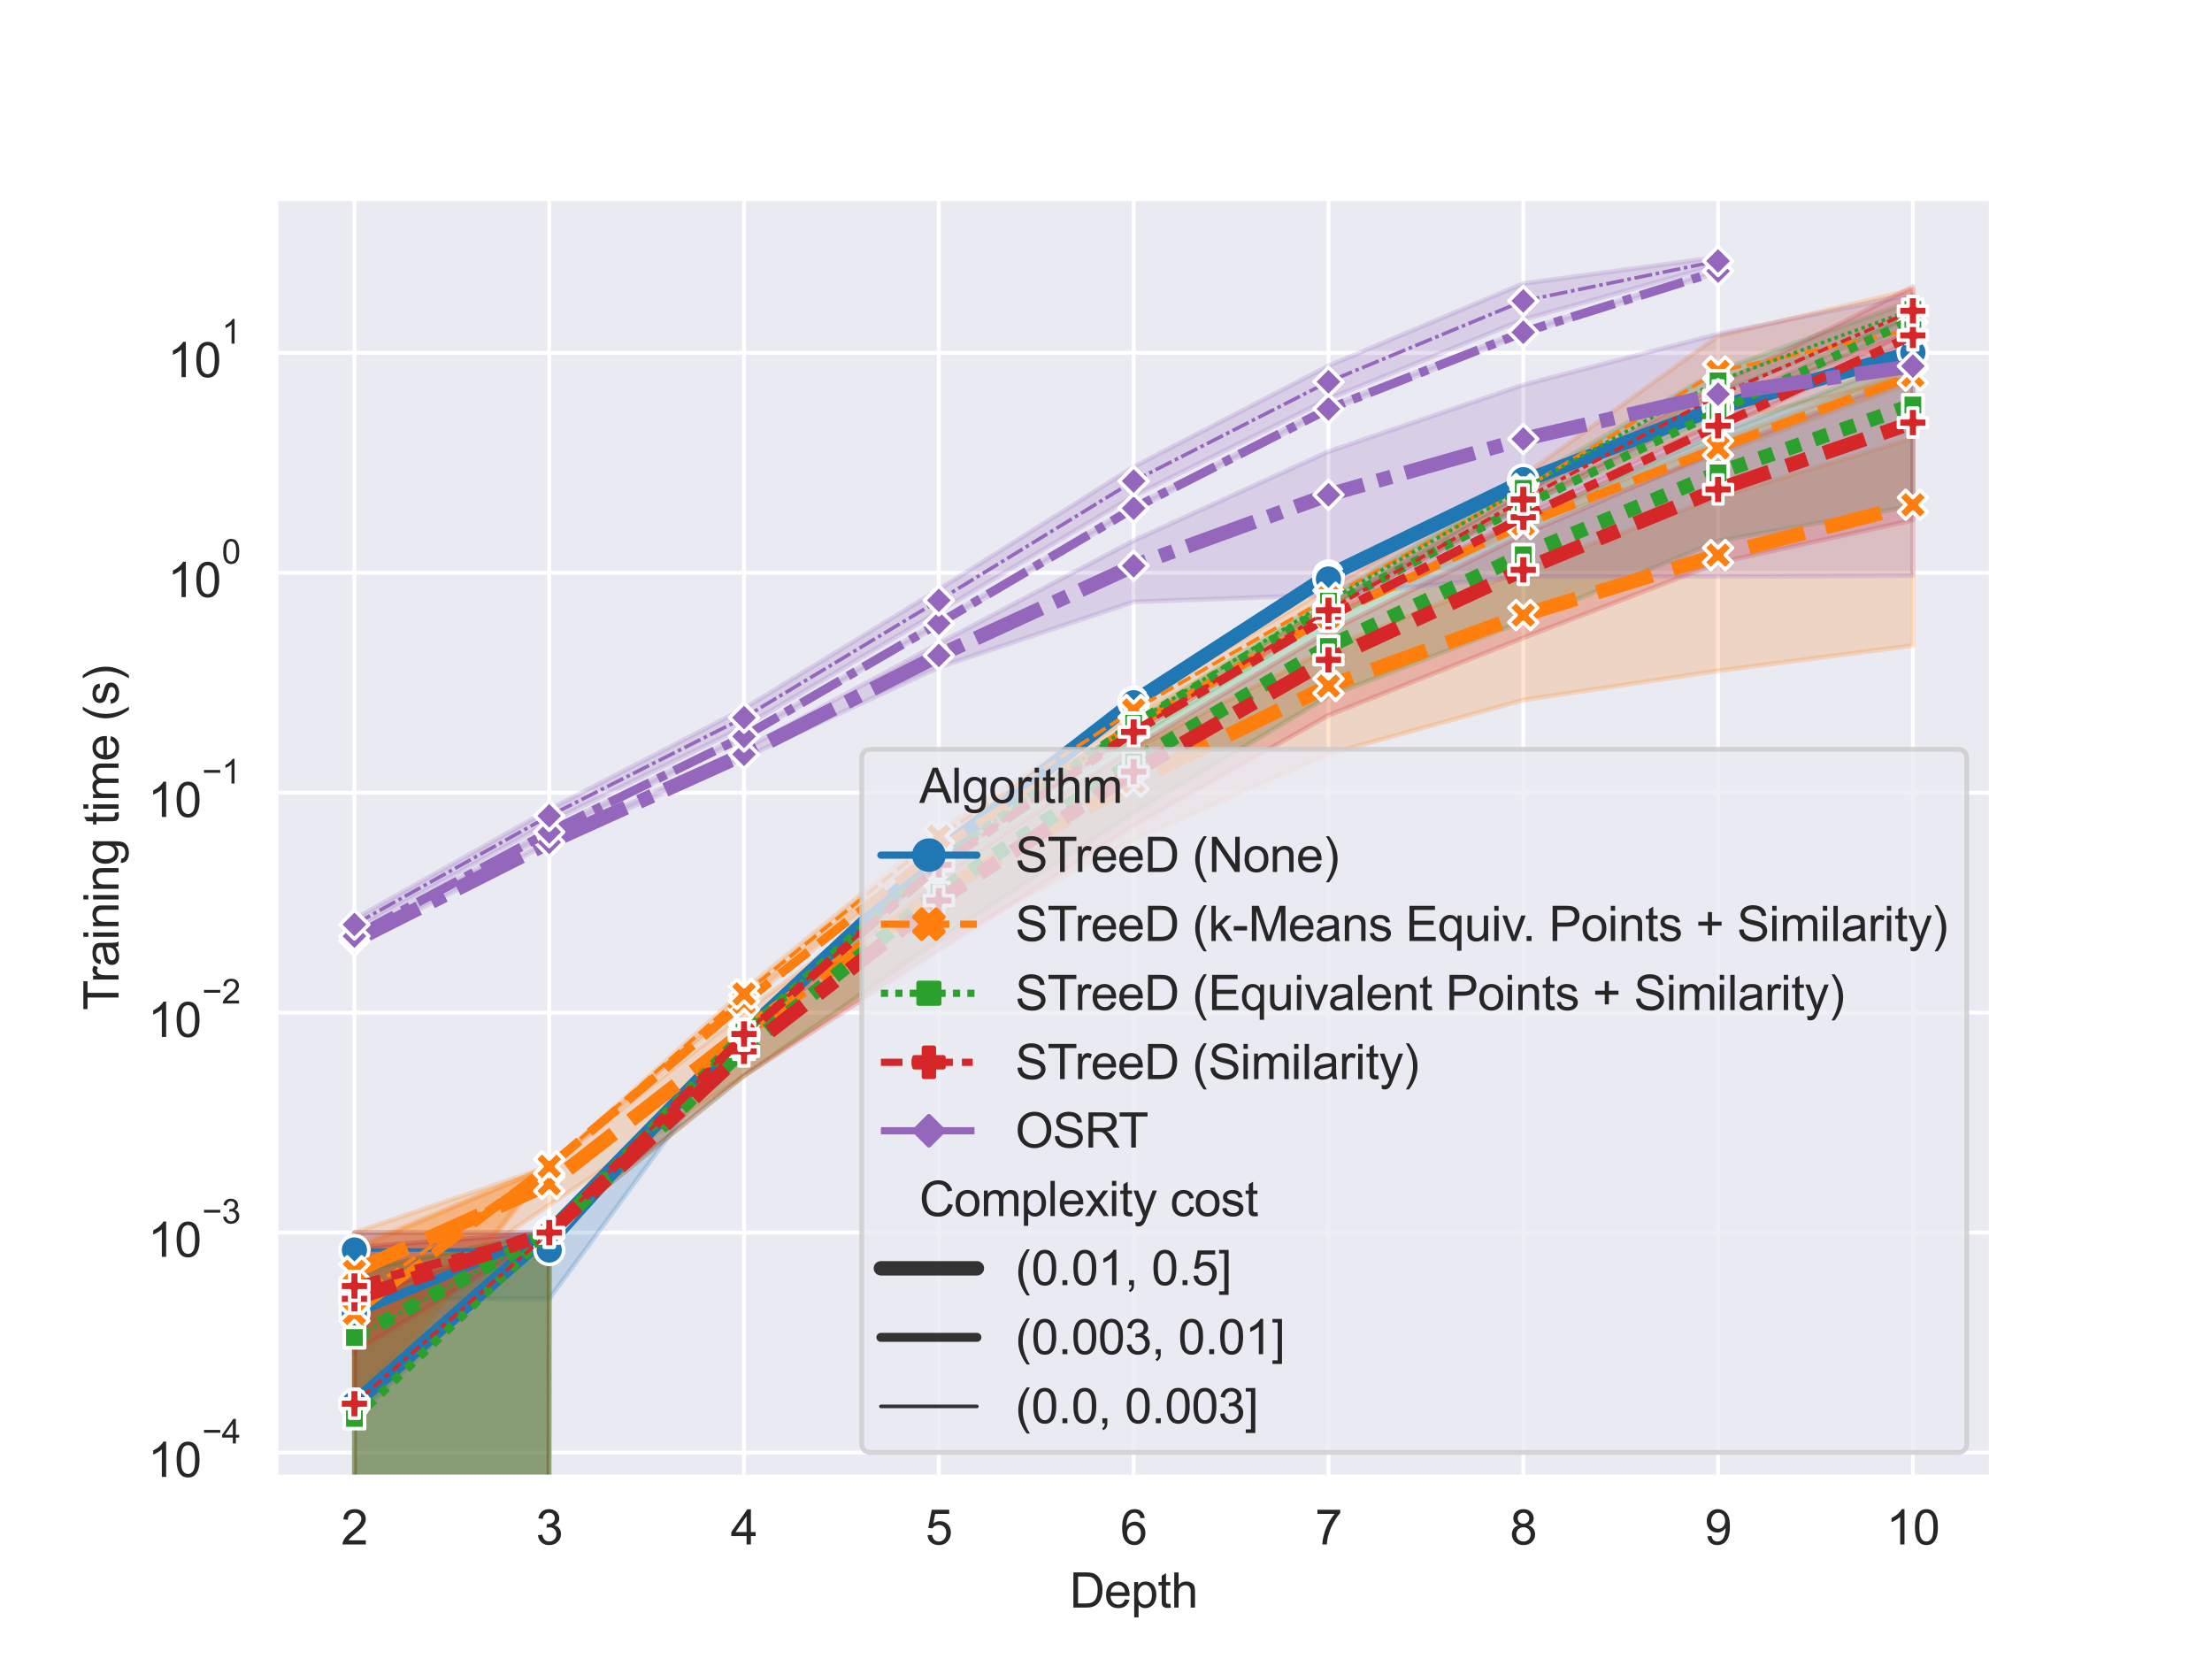 <?xml version="1.0" encoding="utf-8" standalone="no"?>
<!DOCTYPE svg PUBLIC "-//W3C//DTD SVG 1.1//EN"
  "http://www.w3.org/Graphics/SVG/1.1/DTD/svg11.dtd">
<svg xmlns:xlink="http://www.w3.org/1999/xlink" width="460.8pt" height="345.6pt" viewBox="0 0 460.8 345.6" xmlns="http://www.w3.org/2000/svg" version="1.1">
 <defs>
  <style type="text/css">*{stroke-linejoin: round; stroke-linecap: butt}</style>
 </defs>
 <g id="figure_1">
  <g id="patch_1">
   <path d="M 0 345.6 
L 460.8 345.6 
L 460.8 0 
L 0 0 
z
" style="fill: #ffffff"/>
  </g>
  <g id="axes_1">
   <g id="patch_2">
    <path d="M 57.6 307.584 
L 414.72 307.584 
L 414.72 41.472 
L 57.6 41.472 
z
" style="fill: #eaeaf2"/>
   </g>
   <g id="matplotlib.axis_1">
    <g id="xtick_1">
     <g id="line2d_1">
      <path d="M 73.833 307.584 
L 73.833 41.472 
" clip-path="url(#p03bb56d9d5)" style="fill: none; stroke: #ffffff; stroke-width: 0.8; stroke-linecap: round"/>
     </g>
     <g id="text_1">
      <!-- 2 -->
      <g style="fill: #262626" transform="translate(71.052 321.742) scale(0.1 -0.1)">
       <defs>
        <path id="ArialMT-32" d="M 3222 541 
L 3222 0 
L 194 0 
Q 188 203 259 391 
Q 375 700 629 1000 
Q 884 1300 1366 1694 
Q 2113 2306 2375 2664 
Q 2638 3022 2638 3341 
Q 2638 3675 2398 3904 
Q 2159 4134 1775 4134 
Q 1369 4134 1125 3890 
Q 881 3647 878 3216 
L 300 3275 
Q 359 3922 746 4261 
Q 1134 4600 1788 4600 
Q 2447 4600 2831 4234 
Q 3216 3869 3216 3328 
Q 3216 3053 3103 2787 
Q 2991 2522 2730 2228 
Q 2469 1934 1863 1422 
Q 1356 997 1212 845 
Q 1069 694 975 541 
L 3222 541 
z
" transform="scale(0.016)"/>
       </defs>
       <use xlink:href="#ArialMT-32"/>
      </g>
     </g>
    </g>
    <g id="xtick_2">
     <g id="line2d_2">
      <path d="M 114.415 307.584 
L 114.415 41.472 
" clip-path="url(#p03bb56d9d5)" style="fill: none; stroke: #ffffff; stroke-width: 0.8; stroke-linecap: round"/>
     </g>
     <g id="text_2">
      <!-- 3 -->
      <g style="fill: #262626" transform="translate(111.634 321.742) scale(0.1 -0.1)">
       <defs>
        <path id="ArialMT-33" d="M 269 1209 
L 831 1284 
Q 928 806 1161 595 
Q 1394 384 1728 384 
Q 2125 384 2398 659 
Q 2672 934 2672 1341 
Q 2672 1728 2419 1979 
Q 2166 2231 1775 2231 
Q 1616 2231 1378 2169 
L 1441 2663 
Q 1497 2656 1531 2656 
Q 1891 2656 2178 2843 
Q 2466 3031 2466 3422 
Q 2466 3731 2256 3934 
Q 2047 4138 1716 4138 
Q 1388 4138 1169 3931 
Q 950 3725 888 3313 
L 325 3413 
Q 428 3978 793 4289 
Q 1159 4600 1703 4600 
Q 2078 4600 2393 4439 
Q 2709 4278 2876 4000 
Q 3044 3722 3044 3409 
Q 3044 3113 2884 2869 
Q 2725 2625 2413 2481 
Q 2819 2388 3044 2092 
Q 3269 1797 3269 1353 
Q 3269 753 2831 336 
Q 2394 -81 1725 -81 
Q 1122 -81 723 278 
Q 325 638 269 1209 
z
" transform="scale(0.016)"/>
       </defs>
       <use xlink:href="#ArialMT-33"/>
      </g>
     </g>
    </g>
    <g id="xtick_3">
     <g id="line2d_3">
      <path d="M 154.996 307.584 
L 154.996 41.472 
" clip-path="url(#p03bb56d9d5)" style="fill: none; stroke: #ffffff; stroke-width: 0.8; stroke-linecap: round"/>
     </g>
     <g id="text_3">
      <!-- 4 -->
      <g style="fill: #262626" transform="translate(152.216 321.742) scale(0.1 -0.1)">
       <defs>
        <path id="ArialMT-34" d="M 2069 0 
L 2069 1097 
L 81 1097 
L 81 1613 
L 2172 4581 
L 2631 4581 
L 2631 1613 
L 3250 1613 
L 3250 1097 
L 2631 1097 
L 2631 0 
L 2069 0 
z
M 2069 1613 
L 2069 3678 
L 634 1613 
L 2069 1613 
z
" transform="scale(0.016)"/>
       </defs>
       <use xlink:href="#ArialMT-34"/>
      </g>
     </g>
    </g>
    <g id="xtick_4">
     <g id="line2d_4">
      <path d="M 195.578 307.584 
L 195.578 41.472 
" clip-path="url(#p03bb56d9d5)" style="fill: none; stroke: #ffffff; stroke-width: 0.8; stroke-linecap: round"/>
     </g>
     <g id="text_4">
      <!-- 5 -->
      <g style="fill: #262626" transform="translate(192.798 321.742) scale(0.1 -0.1)">
       <defs>
        <path id="ArialMT-35" d="M 266 1200 
L 856 1250 
Q 922 819 1161 601 
Q 1400 384 1738 384 
Q 2144 384 2425 690 
Q 2706 997 2706 1503 
Q 2706 1984 2436 2262 
Q 2166 2541 1728 2541 
Q 1456 2541 1237 2417 
Q 1019 2294 894 2097 
L 366 2166 
L 809 4519 
L 3088 4519 
L 3088 3981 
L 1259 3981 
L 1013 2750 
Q 1425 3038 1878 3038 
Q 2478 3038 2890 2622 
Q 3303 2206 3303 1553 
Q 3303 931 2941 478 
Q 2500 -78 1738 -78 
Q 1113 -78 717 272 
Q 322 622 266 1200 
z
" transform="scale(0.016)"/>
       </defs>
       <use xlink:href="#ArialMT-35"/>
      </g>
     </g>
    </g>
    <g id="xtick_5">
     <g id="line2d_5">
      <path d="M 236.16 307.584 
L 236.16 41.472 
" clip-path="url(#p03bb56d9d5)" style="fill: none; stroke: #ffffff; stroke-width: 0.8; stroke-linecap: round"/>
     </g>
     <g id="text_5">
      <!-- 6 -->
      <g style="fill: #262626" transform="translate(233.38 321.742) scale(0.1 -0.1)">
       <defs>
        <path id="ArialMT-36" d="M 3184 3459 
L 2625 3416 
Q 2550 3747 2413 3897 
Q 2184 4138 1850 4138 
Q 1581 4138 1378 3988 
Q 1113 3794 959 3422 
Q 806 3050 800 2363 
Q 1003 2672 1297 2822 
Q 1591 2972 1913 2972 
Q 2475 2972 2870 2558 
Q 3266 2144 3266 1488 
Q 3266 1056 3080 686 
Q 2894 316 2569 119 
Q 2244 -78 1831 -78 
Q 1128 -78 684 439 
Q 241 956 241 2144 
Q 241 3472 731 4075 
Q 1159 4600 1884 4600 
Q 2425 4600 2770 4297 
Q 3116 3994 3184 3459 
z
M 888 1484 
Q 888 1194 1011 928 
Q 1134 663 1356 523 
Q 1578 384 1822 384 
Q 2178 384 2434 671 
Q 2691 959 2691 1453 
Q 2691 1928 2437 2201 
Q 2184 2475 1800 2475 
Q 1419 2475 1153 2201 
Q 888 1928 888 1484 
z
" transform="scale(0.016)"/>
       </defs>
       <use xlink:href="#ArialMT-36"/>
      </g>
     </g>
    </g>
    <g id="xtick_6">
     <g id="line2d_6">
      <path d="M 276.742 307.584 
L 276.742 41.472 
" clip-path="url(#p03bb56d9d5)" style="fill: none; stroke: #ffffff; stroke-width: 0.8; stroke-linecap: round"/>
     </g>
     <g id="text_6">
      <!-- 7 -->
      <g style="fill: #262626" transform="translate(273.961 321.742) scale(0.1 -0.1)">
       <defs>
        <path id="ArialMT-37" d="M 303 3981 
L 303 4522 
L 3269 4522 
L 3269 4084 
Q 2831 3619 2401 2847 
Q 1972 2075 1738 1259 
Q 1569 684 1522 0 
L 944 0 
Q 953 541 1156 1306 
Q 1359 2072 1739 2783 
Q 2119 3494 2547 3981 
L 303 3981 
z
" transform="scale(0.016)"/>
       </defs>
       <use xlink:href="#ArialMT-37"/>
      </g>
     </g>
    </g>
    <g id="xtick_7">
     <g id="line2d_7">
      <path d="M 317.324 307.584 
L 317.324 41.472 
" clip-path="url(#p03bb56d9d5)" style="fill: none; stroke: #ffffff; stroke-width: 0.8; stroke-linecap: round"/>
     </g>
     <g id="text_7">
      <!-- 8 -->
      <g style="fill: #262626" transform="translate(314.543 321.742) scale(0.1 -0.1)">
       <defs>
        <path id="ArialMT-38" d="M 1131 2484 
Q 781 2613 612 2850 
Q 444 3088 444 3419 
Q 444 3919 803 4259 
Q 1163 4600 1759 4600 
Q 2359 4600 2725 4251 
Q 3091 3903 3091 3403 
Q 3091 3084 2923 2848 
Q 2756 2613 2416 2484 
Q 2838 2347 3058 2040 
Q 3278 1734 3278 1309 
Q 3278 722 2862 322 
Q 2447 -78 1769 -78 
Q 1091 -78 675 323 
Q 259 725 259 1325 
Q 259 1772 486 2073 
Q 713 2375 1131 2484 
z
M 1019 3438 
Q 1019 3113 1228 2906 
Q 1438 2700 1772 2700 
Q 2097 2700 2305 2904 
Q 2513 3109 2513 3406 
Q 2513 3716 2298 3927 
Q 2084 4138 1766 4138 
Q 1444 4138 1231 3931 
Q 1019 3725 1019 3438 
z
M 838 1322 
Q 838 1081 952 856 
Q 1066 631 1291 507 
Q 1516 384 1775 384 
Q 2178 384 2440 643 
Q 2703 903 2703 1303 
Q 2703 1709 2433 1975 
Q 2163 2241 1756 2241 
Q 1359 2241 1098 1978 
Q 838 1716 838 1322 
z
" transform="scale(0.016)"/>
       </defs>
       <use xlink:href="#ArialMT-38"/>
      </g>
     </g>
    </g>
    <g id="xtick_8">
     <g id="line2d_8">
      <path d="M 357.905 307.584 
L 357.905 41.472 
" clip-path="url(#p03bb56d9d5)" style="fill: none; stroke: #ffffff; stroke-width: 0.8; stroke-linecap: round"/>
     </g>
     <g id="text_8">
      <!-- 9 -->
      <g style="fill: #262626" transform="translate(355.125 321.742) scale(0.1 -0.1)">
       <defs>
        <path id="ArialMT-39" d="M 350 1059 
L 891 1109 
Q 959 728 1153 556 
Q 1347 384 1650 384 
Q 1909 384 2104 503 
Q 2300 622 2425 820 
Q 2550 1019 2634 1356 
Q 2719 1694 2719 2044 
Q 2719 2081 2716 2156 
Q 2547 1888 2255 1720 
Q 1963 1553 1622 1553 
Q 1053 1553 659 1965 
Q 266 2378 266 3053 
Q 266 3750 677 4175 
Q 1088 4600 1706 4600 
Q 2153 4600 2523 4359 
Q 2894 4119 3086 3673 
Q 3278 3228 3278 2384 
Q 3278 1506 3087 986 
Q 2897 466 2520 194 
Q 2144 -78 1638 -78 
Q 1100 -78 759 220 
Q 419 519 350 1059 
z
M 2653 3081 
Q 2653 3566 2395 3850 
Q 2138 4134 1775 4134 
Q 1400 4134 1122 3828 
Q 844 3522 844 3034 
Q 844 2597 1108 2323 
Q 1372 2050 1759 2050 
Q 2150 2050 2401 2323 
Q 2653 2597 2653 3081 
z
" transform="scale(0.016)"/>
       </defs>
       <use xlink:href="#ArialMT-39"/>
      </g>
     </g>
    </g>
    <g id="xtick_9">
     <g id="line2d_9">
      <path d="M 398.487 307.584 
L 398.487 41.472 
" clip-path="url(#p03bb56d9d5)" style="fill: none; stroke: #ffffff; stroke-width: 0.8; stroke-linecap: round"/>
     </g>
     <g id="text_9">
      <!-- 10 -->
      <g style="fill: #262626" transform="translate(392.926 321.742) scale(0.1 -0.1)">
       <defs>
        <path id="ArialMT-31" d="M 2384 0 
L 1822 0 
L 1822 3584 
Q 1619 3391 1289 3197 
Q 959 3003 697 2906 
L 697 3450 
Q 1169 3672 1522 3987 
Q 1875 4303 2022 4600 
L 2384 4600 
L 2384 0 
z
" transform="scale(0.016)"/>
        <path id="ArialMT-30" d="M 266 2259 
Q 266 3072 433 3567 
Q 600 4063 929 4331 
Q 1259 4600 1759 4600 
Q 2128 4600 2406 4451 
Q 2684 4303 2865 4023 
Q 3047 3744 3150 3342 
Q 3253 2941 3253 2259 
Q 3253 1453 3087 958 
Q 2922 463 2592 192 
Q 2263 -78 1759 -78 
Q 1097 -78 719 397 
Q 266 969 266 2259 
z
M 844 2259 
Q 844 1131 1108 757 
Q 1372 384 1759 384 
Q 2147 384 2411 759 
Q 2675 1134 2675 2259 
Q 2675 3391 2411 3762 
Q 2147 4134 1753 4134 
Q 1366 4134 1134 3806 
Q 844 3388 844 2259 
z
" transform="scale(0.016)"/>
       </defs>
       <use xlink:href="#ArialMT-31"/>
       <use xlink:href="#ArialMT-30" x="55.615"/>
      </g>
     </g>
    </g>
    <g id="text_10">
     <!-- Depth -->
     <g style="fill: #262626" transform="translate(222.819 334.887) scale(0.1 -0.1)">
      <defs>
       <path id="ArialMT-44" d="M 494 0 
L 494 4581 
L 2072 4581 
Q 2606 4581 2888 4516 
Q 3281 4425 3559 4188 
Q 3922 3881 4101 3404 
Q 4281 2928 4281 2316 
Q 4281 1794 4159 1391 
Q 4038 988 3847 723 
Q 3656 459 3429 307 
Q 3203 156 2883 78 
Q 2563 0 2147 0 
L 494 0 
z
M 1100 541 
L 2078 541 
Q 2531 541 2789 625 
Q 3047 709 3200 863 
Q 3416 1078 3536 1442 
Q 3656 1806 3656 2325 
Q 3656 3044 3420 3430 
Q 3184 3816 2847 3947 
Q 2603 4041 2063 4041 
L 1100 4041 
L 1100 541 
z
" transform="scale(0.016)"/>
       <path id="ArialMT-65" d="M 2694 1069 
L 3275 997 
Q 3138 488 2766 206 
Q 2394 -75 1816 -75 
Q 1088 -75 661 373 
Q 234 822 234 1631 
Q 234 2469 665 2931 
Q 1097 3394 1784 3394 
Q 2450 3394 2872 2941 
Q 3294 2488 3294 1666 
Q 3294 1616 3291 1516 
L 816 1516 
Q 847 969 1125 678 
Q 1403 388 1819 388 
Q 2128 388 2347 550 
Q 2566 713 2694 1069 
z
M 847 1978 
L 2700 1978 
Q 2663 2397 2488 2606 
Q 2219 2931 1791 2931 
Q 1403 2931 1139 2672 
Q 875 2413 847 1978 
z
" transform="scale(0.016)"/>
       <path id="ArialMT-70" d="M 422 -1272 
L 422 3319 
L 934 3319 
L 934 2888 
Q 1116 3141 1344 3267 
Q 1572 3394 1897 3394 
Q 2322 3394 2647 3175 
Q 2972 2956 3137 2557 
Q 3303 2159 3303 1684 
Q 3303 1175 3120 767 
Q 2938 359 2589 142 
Q 2241 -75 1856 -75 
Q 1575 -75 1351 44 
Q 1128 163 984 344 
L 984 -1272 
L 422 -1272 
z
M 931 1641 
Q 931 1000 1190 694 
Q 1450 388 1819 388 
Q 2194 388 2461 705 
Q 2728 1022 2728 1688 
Q 2728 2322 2467 2637 
Q 2206 2953 1844 2953 
Q 1484 2953 1207 2617 
Q 931 2281 931 1641 
z
" transform="scale(0.016)"/>
       <path id="ArialMT-74" d="M 1650 503 
L 1731 6 
Q 1494 -44 1306 -44 
Q 1000 -44 831 53 
Q 663 150 594 308 
Q 525 466 525 972 
L 525 2881 
L 113 2881 
L 113 3319 
L 525 3319 
L 525 4141 
L 1084 4478 
L 1084 3319 
L 1650 3319 
L 1650 2881 
L 1084 2881 
L 1084 941 
Q 1084 700 1114 631 
Q 1144 563 1211 522 
Q 1278 481 1403 481 
Q 1497 481 1650 503 
z
" transform="scale(0.016)"/>
       <path id="ArialMT-68" d="M 422 0 
L 422 4581 
L 984 4581 
L 984 2938 
Q 1378 3394 1978 3394 
Q 2347 3394 2619 3248 
Q 2891 3103 3008 2847 
Q 3125 2591 3125 2103 
L 3125 0 
L 2563 0 
L 2563 2103 
Q 2563 2525 2380 2717 
Q 2197 2909 1863 2909 
Q 1613 2909 1392 2779 
Q 1172 2650 1078 2428 
Q 984 2206 984 1816 
L 984 0 
L 422 0 
z
" transform="scale(0.016)"/>
      </defs>
      <use xlink:href="#ArialMT-44"/>
      <use xlink:href="#ArialMT-65" x="72.217"/>
      <use xlink:href="#ArialMT-70" x="127.832"/>
      <use xlink:href="#ArialMT-74" x="183.447"/>
      <use xlink:href="#ArialMT-68" x="211.23"/>
     </g>
    </g>
   </g>
   <g id="matplotlib.axis_2">
    <g id="ytick_1">
     <g id="line2d_10">
      <path d="M 57.6 302.585 
L 414.72 302.585 
" clip-path="url(#p03bb56d9d5)" style="fill: none; stroke: #ffffff; stroke-width: 0.8; stroke-linecap: round"/>
     </g>
     <g id="text_11">
      <!-- $\mathdefault{10^{-4}}$ -->
      <g style="fill: #262626" transform="translate(30.8 307.691) scale(0.1 -0.1)">
       <defs>
        <path id="ArialMT-2212" d="M 3381 1997 
L 356 1997 
L 356 2522 
L 3381 2522 
L 3381 1997 
z
" transform="scale(0.016)"/>
       </defs>
       <use xlink:href="#ArialMT-31" transform="translate(0 0.202)"/>
       <use xlink:href="#ArialMT-30" transform="translate(55.615 0.202)"/>
       <use xlink:href="#ArialMT-2212" transform="translate(112.973 69.895) scale(0.7)"/>
       <use xlink:href="#ArialMT-34" transform="translate(153.852 69.895) scale(0.7)"/>
      </g>
     </g>
    </g>
    <g id="ytick_2">
     <g id="line2d_11">
      <path d="M 57.6 256.769 
L 414.72 256.769 
" clip-path="url(#p03bb56d9d5)" style="fill: none; stroke: #ffffff; stroke-width: 0.8; stroke-linecap: round"/>
     </g>
     <g id="text_12">
      <!-- $\mathdefault{10^{-3}}$ -->
      <g style="fill: #262626" transform="translate(30.8 261.925) scale(0.1 -0.1)">
       <use xlink:href="#ArialMT-31" transform="translate(0 0.994)"/>
       <use xlink:href="#ArialMT-30" transform="translate(55.615 0.994)"/>
       <use xlink:href="#ArialMT-2212" transform="translate(112.973 70.688) scale(0.7)"/>
       <use xlink:href="#ArialMT-33" transform="translate(153.852 70.688) scale(0.7)"/>
      </g>
     </g>
    </g>
    <g id="ytick_3">
     <g id="line2d_12">
      <path d="M 57.6 210.953 
L 414.72 210.953 
" clip-path="url(#p03bb56d9d5)" style="fill: none; stroke: #ffffff; stroke-width: 0.8; stroke-linecap: round"/>
     </g>
     <g id="text_13">
      <!-- $\mathdefault{10^{-2}}$ -->
      <g style="fill: #262626" transform="translate(30.8 216.11) scale(0.1 -0.1)">
       <use xlink:href="#ArialMT-31" transform="translate(0 0.994)"/>
       <use xlink:href="#ArialMT-30" transform="translate(55.615 0.994)"/>
       <use xlink:href="#ArialMT-2212" transform="translate(112.973 70.688) scale(0.7)"/>
       <use xlink:href="#ArialMT-32" transform="translate(153.852 70.688) scale(0.7)"/>
      </g>
     </g>
    </g>
    <g id="ytick_4">
     <g id="line2d_13">
      <path d="M 57.6 165.138 
L 414.72 165.138 
" clip-path="url(#p03bb56d9d5)" style="fill: none; stroke: #ffffff; stroke-width: 0.8; stroke-linecap: round"/>
     </g>
     <g id="text_14">
      <!-- $\mathdefault{10^{-1}}$ -->
      <g style="fill: #262626" transform="translate(30.8 170.294) scale(0.1 -0.1)">
       <use xlink:href="#ArialMT-31" transform="translate(0 0.994)"/>
       <use xlink:href="#ArialMT-30" transform="translate(55.615 0.994)"/>
       <use xlink:href="#ArialMT-2212" transform="translate(112.973 70.688) scale(0.7)"/>
       <use xlink:href="#ArialMT-31" transform="translate(153.852 70.688) scale(0.7)"/>
      </g>
     </g>
    </g>
    <g id="ytick_5">
     <g id="line2d_14">
      <path d="M 57.6 119.322 
L 414.72 119.322 
" clip-path="url(#p03bb56d9d5)" style="fill: none; stroke: #ffffff; stroke-width: 0.8; stroke-linecap: round"/>
     </g>
     <g id="text_15">
      <!-- $\mathdefault{10^{0}}$ -->
      <g style="fill: #262626" transform="translate(34.9 124.478) scale(0.1 -0.1)">
       <use xlink:href="#ArialMT-31" transform="translate(0 0.994)"/>
       <use xlink:href="#ArialMT-30" transform="translate(55.615 0.994)"/>
       <use xlink:href="#ArialMT-30" transform="translate(112.973 70.688) scale(0.7)"/>
      </g>
     </g>
    </g>
    <g id="ytick_6">
     <g id="line2d_15">
      <path d="M 57.6 73.506 
L 414.72 73.506 
" clip-path="url(#p03bb56d9d5)" style="fill: none; stroke: #ffffff; stroke-width: 0.8; stroke-linecap: round"/>
     </g>
     <g id="text_16">
      <!-- $\mathdefault{10^{1}}$ -->
      <g style="fill: #262626" transform="translate(34.9 78.662) scale(0.1 -0.1)">
       <use xlink:href="#ArialMT-31" transform="translate(0 0.994)"/>
       <use xlink:href="#ArialMT-30" transform="translate(55.615 0.994)"/>
       <use xlink:href="#ArialMT-31" transform="translate(112.973 70.688) scale(0.7)"/>
      </g>
     </g>
    </g>
    <g id="ytick_7"/>
    <g id="ytick_8"/>
    <g id="ytick_9"/>
    <g id="ytick_10"/>
    <g id="ytick_11"/>
    <g id="ytick_12"/>
    <g id="ytick_13"/>
    <g id="ytick_14"/>
    <g id="ytick_15"/>
    <g id="ytick_16"/>
    <g id="ytick_17"/>
    <g id="ytick_18"/>
    <g id="ytick_19"/>
    <g id="ytick_20"/>
    <g id="ytick_21"/>
    <g id="ytick_22"/>
    <g id="ytick_23"/>
    <g id="ytick_24"/>
    <g id="ytick_25"/>
    <g id="ytick_26"/>
    <g id="ytick_27"/>
    <g id="ytick_28"/>
    <g id="ytick_29"/>
    <g id="ytick_30"/>
    <g id="ytick_31"/>
    <g id="ytick_32"/>
    <g id="ytick_33"/>
    <g id="ytick_34"/>
    <g id="ytick_35"/>
    <g id="ytick_36"/>
    <g id="ytick_37"/>
    <g id="ytick_38"/>
    <g id="ytick_39"/>
    <g id="ytick_40"/>
    <g id="ytick_41"/>
    <g id="ytick_42"/>
    <g id="ytick_43"/>
    <g id="ytick_44"/>
    <g id="ytick_45"/>
    <g id="ytick_46"/>
    <g id="ytick_47"/>
    <g id="ytick_48"/>
    <g id="ytick_49"/>
    <g id="ytick_50"/>
    <g id="ytick_51"/>
    <g id="ytick_52"/>
    <g id="text_17">
     <!-- Training time (s) -->
     <g style="fill: #262626" transform="translate(24.695 210.456) rotate(-90) scale(0.1 -0.1)">
      <defs>
       <path id="ArialMT-54" d="M 1659 0 
L 1659 4041 
L 150 4041 
L 150 4581 
L 3781 4581 
L 3781 4041 
L 2266 4041 
L 2266 0 
L 1659 0 
z
" transform="scale(0.016)"/>
       <path id="ArialMT-72" d="M 416 0 
L 416 3319 
L 922 3319 
L 922 2816 
Q 1116 3169 1280 3281 
Q 1444 3394 1641 3394 
Q 1925 3394 2219 3213 
L 2025 2691 
Q 1819 2813 1613 2813 
Q 1428 2813 1281 2702 
Q 1134 2591 1072 2394 
Q 978 2094 978 1738 
L 978 0 
L 416 0 
z
" transform="scale(0.016)"/>
       <path id="ArialMT-61" d="M 2588 409 
Q 2275 144 1986 34 
Q 1697 -75 1366 -75 
Q 819 -75 525 192 
Q 231 459 231 875 
Q 231 1119 342 1320 
Q 453 1522 633 1644 
Q 813 1766 1038 1828 
Q 1203 1872 1538 1913 
Q 2219 1994 2541 2106 
Q 2544 2222 2544 2253 
Q 2544 2597 2384 2738 
Q 2169 2928 1744 2928 
Q 1347 2928 1158 2789 
Q 969 2650 878 2297 
L 328 2372 
Q 403 2725 575 2942 
Q 747 3159 1072 3276 
Q 1397 3394 1825 3394 
Q 2250 3394 2515 3294 
Q 2781 3194 2906 3042 
Q 3031 2891 3081 2659 
Q 3109 2516 3109 2141 
L 3109 1391 
Q 3109 606 3145 398 
Q 3181 191 3288 0 
L 2700 0 
Q 2613 175 2588 409 
z
M 2541 1666 
Q 2234 1541 1622 1453 
Q 1275 1403 1131 1340 
Q 988 1278 909 1158 
Q 831 1038 831 891 
Q 831 666 1001 516 
Q 1172 366 1500 366 
Q 1825 366 2078 508 
Q 2331 650 2450 897 
Q 2541 1088 2541 1459 
L 2541 1666 
z
" transform="scale(0.016)"/>
       <path id="ArialMT-69" d="M 425 3934 
L 425 4581 
L 988 4581 
L 988 3934 
L 425 3934 
z
M 425 0 
L 425 3319 
L 988 3319 
L 988 0 
L 425 0 
z
" transform="scale(0.016)"/>
       <path id="ArialMT-6e" d="M 422 0 
L 422 3319 
L 928 3319 
L 928 2847 
Q 1294 3394 1984 3394 
Q 2284 3394 2536 3286 
Q 2788 3178 2913 3003 
Q 3038 2828 3088 2588 
Q 3119 2431 3119 2041 
L 3119 0 
L 2556 0 
L 2556 2019 
Q 2556 2363 2490 2533 
Q 2425 2703 2258 2804 
Q 2091 2906 1866 2906 
Q 1506 2906 1245 2678 
Q 984 2450 984 1813 
L 984 0 
L 422 0 
z
" transform="scale(0.016)"/>
       <path id="ArialMT-67" d="M 319 -275 
L 866 -356 
Q 900 -609 1056 -725 
Q 1266 -881 1628 -881 
Q 2019 -881 2231 -725 
Q 2444 -569 2519 -288 
Q 2563 -116 2559 434 
Q 2191 0 1641 0 
Q 956 0 581 494 
Q 206 988 206 1678 
Q 206 2153 378 2554 
Q 550 2956 876 3175 
Q 1203 3394 1644 3394 
Q 2231 3394 2613 2919 
L 2613 3319 
L 3131 3319 
L 3131 450 
Q 3131 -325 2973 -648 
Q 2816 -972 2473 -1159 
Q 2131 -1347 1631 -1347 
Q 1038 -1347 672 -1080 
Q 306 -813 319 -275 
z
M 784 1719 
Q 784 1066 1043 766 
Q 1303 466 1694 466 
Q 2081 466 2343 764 
Q 2606 1063 2606 1700 
Q 2606 2309 2336 2618 
Q 2066 2928 1684 2928 
Q 1309 2928 1046 2623 
Q 784 2319 784 1719 
z
" transform="scale(0.016)"/>
       <path id="ArialMT-20" transform="scale(0.016)"/>
       <path id="ArialMT-6d" d="M 422 0 
L 422 3319 
L 925 3319 
L 925 2853 
Q 1081 3097 1340 3245 
Q 1600 3394 1931 3394 
Q 2300 3394 2536 3241 
Q 2772 3088 2869 2813 
Q 3263 3394 3894 3394 
Q 4388 3394 4653 3120 
Q 4919 2847 4919 2278 
L 4919 0 
L 4359 0 
L 4359 2091 
Q 4359 2428 4304 2576 
Q 4250 2725 4106 2815 
Q 3963 2906 3769 2906 
Q 3419 2906 3187 2673 
Q 2956 2441 2956 1928 
L 2956 0 
L 2394 0 
L 2394 2156 
Q 2394 2531 2256 2718 
Q 2119 2906 1806 2906 
Q 1569 2906 1367 2781 
Q 1166 2656 1075 2415 
Q 984 2175 984 1722 
L 984 0 
L 422 0 
z
" transform="scale(0.016)"/>
       <path id="ArialMT-28" d="M 1497 -1347 
Q 1031 -759 709 28 
Q 388 816 388 1659 
Q 388 2403 628 3084 
Q 909 3875 1497 4659 
L 1900 4659 
Q 1522 4009 1400 3731 
Q 1209 3300 1100 2831 
Q 966 2247 966 1656 
Q 966 153 1900 -1347 
L 1497 -1347 
z
" transform="scale(0.016)"/>
       <path id="ArialMT-73" d="M 197 991 
L 753 1078 
Q 800 744 1014 566 
Q 1228 388 1613 388 
Q 2000 388 2187 545 
Q 2375 703 2375 916 
Q 2375 1106 2209 1216 
Q 2094 1291 1634 1406 
Q 1016 1563 777 1677 
Q 538 1791 414 1992 
Q 291 2194 291 2438 
Q 291 2659 392 2848 
Q 494 3038 669 3163 
Q 800 3259 1026 3326 
Q 1253 3394 1513 3394 
Q 1903 3394 2198 3281 
Q 2494 3169 2634 2976 
Q 2775 2784 2828 2463 
L 2278 2388 
Q 2241 2644 2061 2787 
Q 1881 2931 1553 2931 
Q 1166 2931 1000 2803 
Q 834 2675 834 2503 
Q 834 2394 903 2306 
Q 972 2216 1119 2156 
Q 1203 2125 1616 2013 
Q 2213 1853 2448 1751 
Q 2684 1650 2818 1456 
Q 2953 1263 2953 975 
Q 2953 694 2789 445 
Q 2625 197 2315 61 
Q 2006 -75 1616 -75 
Q 969 -75 630 194 
Q 291 463 197 991 
z
" transform="scale(0.016)"/>
       <path id="ArialMT-29" d="M 791 -1347 
L 388 -1347 
Q 1322 153 1322 1656 
Q 1322 2244 1188 2822 
Q 1081 3291 891 3722 
Q 769 4003 388 4659 
L 791 4659 
Q 1378 3875 1659 3084 
Q 1900 2403 1900 1659 
Q 1900 816 1576 28 
Q 1253 -759 791 -1347 
z
" transform="scale(0.016)"/>
      </defs>
      <use xlink:href="#ArialMT-54"/>
      <use xlink:href="#ArialMT-72" x="57.334"/>
      <use xlink:href="#ArialMT-61" x="90.635"/>
      <use xlink:href="#ArialMT-69" x="146.25"/>
      <use xlink:href="#ArialMT-6e" x="168.467"/>
      <use xlink:href="#ArialMT-69" x="224.082"/>
      <use xlink:href="#ArialMT-6e" x="246.299"/>
      <use xlink:href="#ArialMT-67" x="301.914"/>
      <use xlink:href="#ArialMT-20" x="357.529"/>
      <use xlink:href="#ArialMT-74" x="385.312"/>
      <use xlink:href="#ArialMT-69" x="413.096"/>
      <use xlink:href="#ArialMT-6d" x="435.312"/>
      <use xlink:href="#ArialMT-65" x="518.613"/>
      <use xlink:href="#ArialMT-20" x="574.229"/>
      <use xlink:href="#ArialMT-28" x="602.012"/>
      <use xlink:href="#ArialMT-73" x="635.312"/>
      <use xlink:href="#ArialMT-29" x="685.312"/>
     </g>
    </g>
   </g>
   <g id="PolyCollection_1">
    <path d="M 73.833 270.561 
L 73.833 45935.132 
L 114.415 256.769 
L 154.996 216.678 
L 195.578 177.77 
L 236.16 146.343 
L 276.742 120.113 
L 317.324 100.396 
L 357.905 84.954 
L 398.487 73.489 
L 398.487 73.333 
L 398.487 73.333 
L 357.905 84.824 
L 317.324 100.163 
L 276.742 119.616 
L 236.16 146.048 
L 195.578 177.521 
L 154.996 214.187 
L 114.415 256.769 
L 73.833 270.561 
z
" clip-path="url(#p03bb56d9d5)" style="fill: #1f77b4; fill-opacity: 0.2; stroke: #1f77b4; stroke-opacity: 0.2"/>
   </g>
   <g id="PolyCollection_2">
    <defs>
     <path id="mdaf484ebaa" d="M 73.833 -85.764 
L 73.833 -50.112 
L 114.415 -88.831 
L 154.996 -129.111 
L 195.578 -167.83 
L 236.16 -199.266 
L 276.742 -225.433 
L 317.324 -245.214 
L 357.905 -260.665 
L 398.487 -272.107 
L 398.487 -272.608 
L 398.487 -272.608 
L 357.905 -260.712 
L 317.324 -245.322 
L 276.742 -225.972 
L 236.16 -199.529 
L 195.578 -167.83 
L 154.996 -130.207 
L 114.415 -88.831 
L 73.833 -85.764 
z
" style="stroke: #1f77b4; stroke-opacity: 0.2"/>
    </defs>
    <g clip-path="url(#p03bb56d9d5)">
     <use xlink:href="#mdaf484ebaa" x="0" y="345.6" style="fill: #1f77b4; fill-opacity: 0.2; stroke: #1f77b4; stroke-opacity: 0.2"/>
    </g>
   </g>
   <g id="PolyCollection_3">
    <defs>
     <path id="ma85f8425b9" d="M 73.833 -88.831 
L 73.833 -75.039 
L 114.415 -75.039 
L 154.996 -130.207 
L 195.578 -167.515 
L 236.16 -199.088 
L 276.742 -224.937 
L 317.324 -245.24 
L 357.905 -260.549 
L 398.487 -272.007 
L 398.487 -272.381 
L 398.487 -272.381 
L 357.905 -260.727 
L 317.324 -246.143 
L 276.742 -225.022 
L 236.16 -199.347 
L 195.578 -167.767 
L 154.996 -130.207 
L 114.415 -88.831 
L 73.833 -88.831 
z
" style="stroke: #1f77b4; stroke-opacity: 0.2"/>
    </defs>
    <g clip-path="url(#p03bb56d9d5)">
     <use xlink:href="#ma85f8425b9" x="0" y="345.6" style="fill: #1f77b4; fill-opacity: 0.2; stroke: #1f77b4; stroke-opacity: 0.2"/>
    </g>
   </g>
   <g id="PolyCollection_4">
    <defs>
     <path id="m09dff0788b" d="M 73.833 -88.831 
L 73.833 -66.971 
L 114.415 -94.555 
L 154.996 -121.507 
L 195.578 -149.091 
L 236.16 -170.681 
L 276.742 -188.508 
L 317.324 -199.777 
L 357.905 -205.857 
L 398.487 -211.133 
L 398.487 -254.291 
L 398.487 -254.291 
L 357.905 -242.06 
L 317.324 -226.921 
L 276.742 -210.5 
L 236.16 -189.522 
L 195.578 -164.867 
L 154.996 -134.647 
L 114.415 -102.623 
L 73.833 -88.831 
z
" style="stroke: #ff7f0e; stroke-opacity: 0.2"/>
    </defs>
    <g clip-path="url(#p03bb56d9d5)">
     <use xlink:href="#m09dff0788b" x="0" y="345.6" style="fill: #ff7f0e; fill-opacity: 0.2; stroke: #ff7f0e; stroke-opacity: 0.2"/>
    </g>
   </g>
   <g id="PolyCollection_5">
    <defs>
     <path id="md4c645718b" d="M 73.833 -85.764 
L 73.833 -50.112 
L 114.415 -102.623 
L 154.996 -136.543 
L 195.578 -168.359 
L 236.16 -193.925 
L 276.742 -216.89 
L 317.324 -235.594 
L 357.905 -251.018 
L 398.487 -266.052 
L 398.487 -268.996 
L 398.487 -268.996 
L 357.905 -253.518 
L 317.324 -237.347 
L 276.742 -217.438 
L 236.16 -194.829 
L 195.578 -169.077 
L 154.996 -137.304 
L 114.415 -102.623 
L 73.833 -85.764 
z
" style="stroke: #ff7f0e; stroke-opacity: 0.2"/>
    </defs>
    <g clip-path="url(#p03bb56d9d5)">
     <use xlink:href="#md4c645718b" x="0" y="345.6" style="fill: #ff7f0e; fill-opacity: 0.2; stroke: #ff7f0e; stroke-opacity: 0.2"/>
    </g>
   </g>
   <g id="PolyCollection_6">
    <defs>
     <path id="m33fae828d6" d="M 73.833 -85.203 
L 73.833 -53.179 
L 114.415 -102.623 
L 154.996 -137.714 
L 195.578 -170.298 
L 236.16 -196.196 
L 276.742 -219 
L 317.324 -240.629 
L 357.905 -257.408 
L 398.487 -267.185 
L 398.487 -285.274 
L 398.487 -285.274 
L 357.905 -275.602 
L 317.324 -246.492 
L 276.742 -223.073 
L 236.16 -199.167 
L 195.578 -172.494 
L 154.996 -139.35 
L 114.415 -102.623 
L 73.833 -85.203 
z
" style="stroke: #ff7f0e; stroke-opacity: 0.2"/>
    </defs>
    <g clip-path="url(#p03bb56d9d5)">
     <use xlink:href="#m33fae828d6" x="0" y="345.6" style="fill: #ff7f0e; fill-opacity: 0.2; stroke: #ff7f0e; stroke-opacity: 0.2"/>
    </g>
   </g>
   <g id="PolyCollection_7">
    <path d="M 73.833 264.837 
L 73.833 45935.132 
L 114.415 256.769 
L 154.996 224.093 
L 195.578 195.722 
L 236.16 169.338 
L 276.742 145.045 
L 317.324 129.453 
L 357.905 112.715 
L 398.487 105.375 
L 398.487 74.539 
L 398.487 74.539 
L 357.905 90.33 
L 317.324 108.354 
L 276.742 128.978 
L 236.16 153.702 
L 195.578 181.323 
L 154.996 215.812 
L 114.415 256.769 
L 73.833 264.837 
z
" clip-path="url(#p03bb56d9d5)" style="fill: #2ca02c; fill-opacity: 0.2; stroke: #2ca02c; stroke-opacity: 0.2"/>
   </g>
   <g id="PolyCollection_8">
    <path d="M 73.833 273.628 
L 73.833 45935.132 
L 114.415 256.769 
L 154.996 215.393 
L 195.578 179.624 
L 236.16 150.979 
L 276.742 126.59 
L 317.324 106.015 
L 357.905 86.418 
L 398.487 67.532 
L 398.487 65.488 
L 398.487 65.488 
L 357.905 84.794 
L 317.324 104.725 
L 276.742 125.997 
L 236.16 150.661 
L 195.578 179.043 
L 154.996 214.355 
L 114.415 256.769 
L 73.833 273.628 
z
" clip-path="url(#p03bb56d9d5)" style="fill: #2ca02c; fill-opacity: 0.2; stroke: #2ca02c; stroke-opacity: 0.2"/>
   </g>
   <g id="PolyCollection_9">
    <path d="M 73.833 264.837 
L 73.833 45935.132 
L 114.415 256.769 
L 154.996 215.393 
L 195.578 179.467 
L 236.16 150.984 
L 276.742 125.997 
L 317.324 103.142 
L 357.905 81.781 
L 398.487 66.225 
L 398.487 62.654 
L 398.487 62.654 
L 357.905 77.239 
L 317.324 100.515 
L 276.742 124.479 
L 236.16 150.422 
L 195.578 179.063 
L 154.996 214.187 
L 114.415 256.769 
L 73.833 264.837 
z
" clip-path="url(#p03bb56d9d5)" style="fill: #2ca02c; fill-opacity: 0.2; stroke: #2ca02c; stroke-opacity: 0.2"/>
   </g>
   <g id="PolyCollection_10">
    <defs>
     <path id="mf8a0686d7f" d="M 73.833 -88.831 
L 73.833 -53.179 
L 114.415 -88.831 
L 154.996 -121.507 
L 195.578 -147.592 
L 236.16 -173.601 
L 276.742 -196.583 
L 317.324 -212.73 
L 357.905 -228.355 
L 398.487 -237.24 
L 398.487 -267.413 
L 398.487 -267.413 
L 357.905 -251.726 
L 317.324 -234.216 
L 276.742 -214.018 
L 236.16 -189.938 
L 195.578 -162.722 
L 154.996 -129.36 
L 114.415 -88.831 
L 73.833 -88.831 
z
" style="stroke: #d62728; stroke-opacity: 0.2"/>
    </defs>
    <g clip-path="url(#p03bb56d9d5)">
     <use xlink:href="#mf8a0686d7f" x="0" y="345.6" style="fill: #d62728; fill-opacity: 0.2; stroke: #d62728; stroke-opacity: 0.2"/>
    </g>
   </g>
   <g id="PolyCollection_11">
    <defs>
     <path id="ma2fa0f7038" d="M 73.833 -85.764 
L 73.833 -63.904 
L 114.415 -88.831 
L 154.996 -129.111 
L 195.578 -165.073 
L 236.16 -192.963 
L 276.742 -216.876 
L 317.324 -237.17 
L 357.905 -256.106 
L 398.487 -274.722 
L 398.487 -276.79 
L 398.487 -276.79 
L 357.905 -257.83 
L 317.324 -238.518 
L 276.742 -217.314 
L 236.16 -193.294 
L 195.578 -165.5 
L 154.996 -130.207 
L 114.415 -88.831 
L 73.833 -85.764 
z
" style="stroke: #d62728; stroke-opacity: 0.2"/>
    </defs>
    <g clip-path="url(#p03bb56d9d5)">
     <use xlink:href="#ma2fa0f7038" x="0" y="345.6" style="fill: #d62728; fill-opacity: 0.2; stroke: #d62728; stroke-opacity: 0.2"/>
    </g>
   </g>
   <g id="PolyCollection_12">
    <path d="M 73.833 270.561 
L 73.833 45935.132 
L 114.415 256.769 
L 154.996 215.393 
L 195.578 180.161 
L 236.16 152.825 
L 276.742 127.949 
L 317.324 105.347 
L 357.905 84.782 
L 398.487 69.007 
L 398.487 59.765 
L 398.487 59.765 
L 357.905 80.131 
L 317.324 102.597 
L 276.742 126.332 
L 236.16 152.227 
L 195.578 180.161 
L 154.996 215.393 
L 114.415 256.769 
L 73.833 270.561 
z
" clip-path="url(#p03bb56d9d5)" style="fill: #d62728; fill-opacity: 0.2; stroke: #d62728; stroke-opacity: 0.2"/>
   </g>
   <g id="PolyCollection_13">
    <defs>
     <path id="m7c75348a69" d="M 73.833 -150.108 
L 73.833 -149.409 
L 114.415 -169.964 
L 154.996 -187.718 
L 195.578 -206.602 
L 236.16 -220.233 
L 276.742 -221.67 
L 317.324 -225.528 
L 357.905 -225.528 
L 398.487 -225.682 
L 398.487 -284.3 
L 398.487 -284.3 
L 357.905 -276.017 
L 317.324 -265.426 
L 276.742 -251.524 
L 236.16 -232.98 
L 195.578 -211.539 
L 154.996 -189.501 
L 114.415 -170.298 
L 73.833 -150.108 
z
" style="stroke: #9467bd; stroke-opacity: 0.2"/>
    </defs>
    <g clip-path="url(#p03bb56d9d5)">
     <use xlink:href="#m7c75348a69" x="0" y="345.6" style="fill: #9467bd; fill-opacity: 0.2; stroke: #9467bd; stroke-opacity: 0.2"/>
    </g>
   </g>
   <g id="PolyCollection_14">
    <defs>
     <path id="m18858ffa96" d="M 73.833 -150.845 
L 73.833 -150.335 
L 114.415 -171.758 
L 154.996 -191.823 
L 195.578 -215.415 
L 236.16 -239.326 
L 276.742 -260.059 
L 317.324 -276.023 
L 357.905 -288.889 
L 357.905 -289.379 
L 357.905 -289.379 
L 317.324 -276.781 
L 276.742 -260.855 
L 236.16 -240.13 
L 195.578 -216.152 
L 154.996 -192.533 
L 114.415 -172.832 
L 73.833 -150.845 
z
" style="stroke: #9467bd; stroke-opacity: 0.2"/>
    </defs>
    <g clip-path="url(#p03bb56d9d5)">
     <use xlink:href="#m18858ffa96" x="0" y="345.6" style="fill: #9467bd; fill-opacity: 0.2; stroke: #9467bd; stroke-opacity: 0.2"/>
    </g>
   </g>
   <g id="PolyCollection_15">
    <defs>
     <path id="m0025871727" d="M 73.833 -154.163 
L 73.833 -151.928 
L 114.415 -174.291 
L 154.996 -194.205 
L 195.578 -218.22 
L 236.16 -242.267 
L 276.742 -262.471 
L 317.324 -279.027 
L 357.905 -290.394 
L 357.905 -292.032 
L 357.905 -292.032 
L 317.324 -286.526 
L 276.742 -269.388 
L 236.16 -248.337 
L 195.578 -222.807 
L 154.996 -198.006 
L 114.415 -176.954 
L 73.833 -154.163 
z
" style="stroke: #9467bd; stroke-opacity: 0.2"/>
    </defs>
    <g clip-path="url(#p03bb56d9d5)">
     <use xlink:href="#m0025871727" x="0" y="345.6" style="fill: #9467bd; fill-opacity: 0.2; stroke: #9467bd; stroke-opacity: 0.2"/>
    </g>
   </g>
   <g id="line2d_16">
    <path d="M 73.833 292.421 
L 114.415 256.769 
L 154.996 215.393 
L 195.578 177.645 
L 236.16 146.202 
L 276.742 119.914 
L 317.324 100.292 
L 357.905 84.884 
L 398.487 73.414 
" clip-path="url(#p03bb56d9d5)" style="fill: none; stroke: #1f77b4; stroke-width: 3; stroke-linecap: round"/>
    <defs>
     <path id="m92d0f426fb" d="M 0 3 
C 0.796 3 1.559 2.684 2.121 2.121 
C 2.684 1.559 3 0.796 3 0 
C 3 -0.796 2.684 -1.559 2.121 -2.121 
C 1.559 -2.684 0.796 -3 0 -3 
C -0.796 -3 -1.559 -2.684 -2.121 -2.121 
C -2.684 -1.559 -3 -0.796 -3 0 
C -3 0.796 -2.684 1.559 -2.121 2.121 
C -1.559 2.684 -0.796 3 0 3 
z
" style="stroke: #ffffff; stroke-width: 0.75"/>
    </defs>
    <g clip-path="url(#p03bb56d9d5)">
     <use xlink:href="#m92d0f426fb" x="73.833" y="292.421" style="fill: #1f77b4; stroke: #ffffff; stroke-width: 0.75"/>
     <use xlink:href="#m92d0f426fb" x="114.415" y="256.769" style="fill: #1f77b4; stroke: #ffffff; stroke-width: 0.75"/>
     <use xlink:href="#m92d0f426fb" x="154.996" y="215.393" style="fill: #1f77b4; stroke: #ffffff; stroke-width: 0.75"/>
     <use xlink:href="#m92d0f426fb" x="195.578" y="177.645" style="fill: #1f77b4; stroke: #ffffff; stroke-width: 0.75"/>
     <use xlink:href="#m92d0f426fb" x="236.16" y="146.202" style="fill: #1f77b4; stroke: #ffffff; stroke-width: 0.75"/>
     <use xlink:href="#m92d0f426fb" x="276.742" y="119.914" style="fill: #1f77b4; stroke: #ffffff; stroke-width: 0.75"/>
     <use xlink:href="#m92d0f426fb" x="317.324" y="100.292" style="fill: #1f77b4; stroke: #ffffff; stroke-width: 0.75"/>
     <use xlink:href="#m92d0f426fb" x="357.905" y="84.884" style="fill: #1f77b4; stroke: #ffffff; stroke-width: 0.75"/>
     <use xlink:href="#m92d0f426fb" x="398.487" y="73.414" style="fill: #1f77b4; stroke: #ffffff; stroke-width: 0.75"/>
    </g>
   </g>
   <g id="line2d_17">
    <path d="M 73.833 273.628 
L 114.415 256.769 
L 154.996 215.752 
L 195.578 177.77 
L 236.16 146.213 
L 276.742 119.922 
L 317.324 100.332 
L 357.905 84.911 
L 398.487 73.271 
" clip-path="url(#p03bb56d9d5)" style="fill: none; stroke: #1f77b4; stroke-width: 1.875; stroke-linecap: round"/>
    <g clip-path="url(#p03bb56d9d5)">
     <use xlink:href="#m92d0f426fb" x="73.833" y="273.628" style="fill: #1f77b4; stroke: #ffffff; stroke-width: 0.75"/>
     <use xlink:href="#m92d0f426fb" x="114.415" y="256.769" style="fill: #1f77b4; stroke: #ffffff; stroke-width: 0.75"/>
     <use xlink:href="#m92d0f426fb" x="154.996" y="215.752" style="fill: #1f77b4; stroke: #ffffff; stroke-width: 0.75"/>
     <use xlink:href="#m92d0f426fb" x="195.578" y="177.77" style="fill: #1f77b4; stroke: #ffffff; stroke-width: 0.75"/>
     <use xlink:href="#m92d0f426fb" x="236.16" y="146.213" style="fill: #1f77b4; stroke: #ffffff; stroke-width: 0.75"/>
     <use xlink:href="#m92d0f426fb" x="276.742" y="119.922" style="fill: #1f77b4; stroke: #ffffff; stroke-width: 0.75"/>
     <use xlink:href="#m92d0f426fb" x="317.324" y="100.332" style="fill: #1f77b4; stroke: #ffffff; stroke-width: 0.75"/>
     <use xlink:href="#m92d0f426fb" x="357.905" y="84.911" style="fill: #1f77b4; stroke: #ffffff; stroke-width: 0.75"/>
     <use xlink:href="#m92d0f426fb" x="398.487" y="73.271" style="fill: #1f77b4; stroke: #ffffff; stroke-width: 0.75"/>
    </g>
   </g>
   <g id="line2d_18">
    <path d="M 73.833 260.397 
L 114.415 260.397 
L 154.996 215.393 
L 195.578 177.959 
L 236.16 146.395 
L 276.742 120.624 
L 317.324 99.933 
L 357.905 84.96 
L 398.487 73.438 
" clip-path="url(#p03bb56d9d5)" style="fill: none; stroke: #1f77b4; stroke-width: 0.75; stroke-linecap: round"/>
    <g clip-path="url(#p03bb56d9d5)">
     <use xlink:href="#m92d0f426fb" x="73.833" y="260.397" style="fill: #1f77b4; stroke: #ffffff; stroke-width: 0.75"/>
     <use xlink:href="#m92d0f426fb" x="114.415" y="260.397" style="fill: #1f77b4; stroke: #ffffff; stroke-width: 0.75"/>
     <use xlink:href="#m92d0f426fb" x="154.996" y="215.393" style="fill: #1f77b4; stroke: #ffffff; stroke-width: 0.75"/>
     <use xlink:href="#m92d0f426fb" x="195.578" y="177.959" style="fill: #1f77b4; stroke: #ffffff; stroke-width: 0.75"/>
     <use xlink:href="#m92d0f426fb" x="236.16" y="146.395" style="fill: #1f77b4; stroke: #ffffff; stroke-width: 0.75"/>
     <use xlink:href="#m92d0f426fb" x="276.742" y="120.624" style="fill: #1f77b4; stroke: #ffffff; stroke-width: 0.75"/>
     <use xlink:href="#m92d0f426fb" x="317.324" y="99.933" style="fill: #1f77b4; stroke: #ffffff; stroke-width: 0.75"/>
     <use xlink:href="#m92d0f426fb" x="357.905" y="84.96" style="fill: #1f77b4; stroke: #ffffff; stroke-width: 0.75"/>
     <use xlink:href="#m92d0f426fb" x="398.487" y="73.438" style="fill: #1f77b4; stroke: #ffffff; stroke-width: 0.75"/>
    </g>
   </g>
   <g id="line2d_19">
    <path d="M 73.833 264.837 
L 114.415 246.605 
L 154.996 214.983 
L 195.578 185.838 
L 236.16 162.823 
L 276.742 142.905 
L 317.324 128.129 
L 357.905 115.636 
L 398.487 105.152 
" clip-path="url(#p03bb56d9d5)" style="fill: none; stroke-dasharray: 12,4.5; stroke-dashoffset: 0; stroke: #ff7f0e; stroke-width: 3"/>
    <defs>
     <path id="m7ab2d04749" d="M -1.5 3 
L 0 1.5 
L 1.5 3 
L 3 1.5 
L 1.5 0 
L 3 -1.5 
L 1.5 -3 
L 0 -1.5 
L -1.5 -3 
L -3 -1.5 
L -1.5 0 
L -3 1.5 
z
" style="stroke: #ffffff; stroke-width: 0.75; stroke-linejoin: miter"/>
    </defs>
    <g clip-path="url(#p03bb56d9d5)">
     <use xlink:href="#m7ab2d04749" x="73.833" y="264.837" style="fill: #ff7f0e; stroke: #ffffff; stroke-width: 0.75; stroke-linejoin: miter"/>
     <use xlink:href="#m7ab2d04749" x="114.415" y="246.605" style="fill: #ff7f0e; stroke: #ffffff; stroke-width: 0.75; stroke-linejoin: miter"/>
     <use xlink:href="#m7ab2d04749" x="154.996" y="214.983" style="fill: #ff7f0e; stroke: #ffffff; stroke-width: 0.75; stroke-linejoin: miter"/>
     <use xlink:href="#m7ab2d04749" x="195.578" y="185.838" style="fill: #ff7f0e; stroke: #ffffff; stroke-width: 0.75; stroke-linejoin: miter"/>
     <use xlink:href="#m7ab2d04749" x="236.16" y="162.823" style="fill: #ff7f0e; stroke: #ffffff; stroke-width: 0.75; stroke-linejoin: miter"/>
     <use xlink:href="#m7ab2d04749" x="276.742" y="142.905" style="fill: #ff7f0e; stroke: #ffffff; stroke-width: 0.75; stroke-linejoin: miter"/>
     <use xlink:href="#m7ab2d04749" x="317.324" y="128.129" style="fill: #ff7f0e; stroke: #ffffff; stroke-width: 0.75; stroke-linejoin: miter"/>
     <use xlink:href="#m7ab2d04749" x="357.905" y="115.636" style="fill: #ff7f0e; stroke: #ffffff; stroke-width: 0.75; stroke-linejoin: miter"/>
     <use xlink:href="#m7ab2d04749" x="398.487" y="105.152" style="fill: #ff7f0e; stroke: #ffffff; stroke-width: 0.75; stroke-linejoin: miter"/>
    </g>
   </g>
   <g id="line2d_20">
    <path d="M 73.833 273.628 
L 114.415 242.977 
L 154.996 208.8 
L 195.578 176.879 
L 236.16 151.218 
L 276.742 128.439 
L 317.324 109.164 
L 357.905 93.298 
L 398.487 78.238 
" clip-path="url(#p03bb56d9d5)" style="fill: none; stroke-dasharray: 7.5,2.812; stroke-dashoffset: 0; stroke: #ff7f0e; stroke-width: 1.875"/>
    <g clip-path="url(#p03bb56d9d5)">
     <use xlink:href="#m7ab2d04749" x="73.833" y="273.628" style="fill: #ff7f0e; stroke: #ffffff; stroke-width: 0.75; stroke-linejoin: miter"/>
     <use xlink:href="#m7ab2d04749" x="114.415" y="242.977" style="fill: #ff7f0e; stroke: #ffffff; stroke-width: 0.75; stroke-linejoin: miter"/>
     <use xlink:href="#m7ab2d04749" x="154.996" y="208.8" style="fill: #ff7f0e; stroke: #ffffff; stroke-width: 0.75; stroke-linejoin: miter"/>
     <use xlink:href="#m7ab2d04749" x="195.578" y="176.879" style="fill: #ff7f0e; stroke: #ffffff; stroke-width: 0.75; stroke-linejoin: miter"/>
     <use xlink:href="#m7ab2d04749" x="236.16" y="151.218" style="fill: #ff7f0e; stroke: #ffffff; stroke-width: 0.75; stroke-linejoin: miter"/>
     <use xlink:href="#m7ab2d04749" x="276.742" y="128.439" style="fill: #ff7f0e; stroke: #ffffff; stroke-width: 0.75; stroke-linejoin: miter"/>
     <use xlink:href="#m7ab2d04749" x="317.324" y="109.164" style="fill: #ff7f0e; stroke: #ffffff; stroke-width: 0.75; stroke-linejoin: miter"/>
     <use xlink:href="#m7ab2d04749" x="357.905" y="93.298" style="fill: #ff7f0e; stroke: #ffffff; stroke-width: 0.75; stroke-linejoin: miter"/>
     <use xlink:href="#m7ab2d04749" x="398.487" y="78.238" style="fill: #ff7f0e; stroke: #ffffff; stroke-width: 0.75; stroke-linejoin: miter"/>
    </g>
   </g>
   <g id="line2d_21">
    <path d="M 73.833 270.561 
L 114.415 242.977 
L 154.996 207.051 
L 195.578 174.174 
L 236.16 147.912 
L 276.742 124.535 
L 317.324 101.884 
L 357.905 77.378 
L 398.487 68.568 
" clip-path="url(#p03bb56d9d5)" style="fill: none; stroke-dasharray: 3,1.125; stroke-dashoffset: 0; stroke: #ff7f0e; stroke-width: 0.75"/>
    <g clip-path="url(#p03bb56d9d5)">
     <use xlink:href="#m7ab2d04749" x="73.833" y="270.561" style="fill: #ff7f0e; stroke: #ffffff; stroke-width: 0.75; stroke-linejoin: miter"/>
     <use xlink:href="#m7ab2d04749" x="114.415" y="242.977" style="fill: #ff7f0e; stroke: #ffffff; stroke-width: 0.75; stroke-linejoin: miter"/>
     <use xlink:href="#m7ab2d04749" x="154.996" y="207.051" style="fill: #ff7f0e; stroke: #ffffff; stroke-width: 0.75; stroke-linejoin: miter"/>
     <use xlink:href="#m7ab2d04749" x="195.578" y="174.174" style="fill: #ff7f0e; stroke: #ffffff; stroke-width: 0.75; stroke-linejoin: miter"/>
     <use xlink:href="#m7ab2d04749" x="236.16" y="147.912" style="fill: #ff7f0e; stroke: #ffffff; stroke-width: 0.75; stroke-linejoin: miter"/>
     <use xlink:href="#m7ab2d04749" x="276.742" y="124.535" style="fill: #ff7f0e; stroke: #ffffff; stroke-width: 0.75; stroke-linejoin: miter"/>
     <use xlink:href="#m7ab2d04749" x="317.324" y="101.884" style="fill: #ff7f0e; stroke: #ffffff; stroke-width: 0.75; stroke-linejoin: miter"/>
     <use xlink:href="#m7ab2d04749" x="357.905" y="77.378" style="fill: #ff7f0e; stroke: #ffffff; stroke-width: 0.75; stroke-linejoin: miter"/>
     <use xlink:href="#m7ab2d04749" x="398.487" y="68.568" style="fill: #ff7f0e; stroke: #ffffff; stroke-width: 0.75; stroke-linejoin: miter"/>
    </g>
   </g>
   <g id="line2d_22">
    <path d="M 73.833 278.629 
L 114.415 256.769 
L 154.996 218.53 
L 195.578 185.932 
L 236.16 158.729 
L 276.742 134.672 
L 317.324 115.57 
L 357.905 98.518 
L 398.487 84.37 
" clip-path="url(#p03bb56d9d5)" style="fill: none; stroke-dasharray: 3,3; stroke-dashoffset: 0; stroke: #2ca02c; stroke-width: 3"/>
    <defs>
     <path id="md6291eb423" d="M -2.121 -2.121 
L -2.121 2.121 
L 2.121 2.121 
L 2.121 -2.121 
z
" style="stroke: #ffffff; stroke-width: 0.75; stroke-linejoin: miter"/>
    </defs>
    <g clip-path="url(#p03bb56d9d5)">
     <use xlink:href="#md6291eb423" x="73.833" y="278.629" style="fill: #2ca02c; stroke: #ffffff; stroke-width: 0.75; stroke-linejoin: miter"/>
     <use xlink:href="#md6291eb423" x="114.415" y="256.769" style="fill: #2ca02c; stroke: #ffffff; stroke-width: 0.75; stroke-linejoin: miter"/>
     <use xlink:href="#md6291eb423" x="154.996" y="218.53" style="fill: #2ca02c; stroke: #ffffff; stroke-width: 0.75; stroke-linejoin: miter"/>
     <use xlink:href="#md6291eb423" x="195.578" y="185.932" style="fill: #2ca02c; stroke: #ffffff; stroke-width: 0.75; stroke-linejoin: miter"/>
     <use xlink:href="#md6291eb423" x="236.16" y="158.729" style="fill: #2ca02c; stroke: #ffffff; stroke-width: 0.75; stroke-linejoin: miter"/>
     <use xlink:href="#md6291eb423" x="276.742" y="134.672" style="fill: #2ca02c; stroke: #ffffff; stroke-width: 0.75; stroke-linejoin: miter"/>
     <use xlink:href="#md6291eb423" x="317.324" y="115.57" style="fill: #2ca02c; stroke: #ffffff; stroke-width: 0.75; stroke-linejoin: miter"/>
     <use xlink:href="#md6291eb423" x="357.905" y="98.518" style="fill: #2ca02c; stroke: #ffffff; stroke-width: 0.75; stroke-linejoin: miter"/>
     <use xlink:href="#md6291eb423" x="398.487" y="84.37" style="fill: #2ca02c; stroke: #ffffff; stroke-width: 0.75; stroke-linejoin: miter"/>
    </g>
   </g>
   <g id="line2d_23">
    <path d="M 73.833 295.488 
L 114.415 256.769 
L 154.996 215.041 
L 195.578 179.331 
L 236.16 150.827 
L 276.742 126.297 
L 317.324 105.357 
L 357.905 85.683 
L 398.487 66.524 
" clip-path="url(#p03bb56d9d5)" style="fill: none; stroke-dasharray: 1.875,1.875; stroke-dashoffset: 0; stroke: #2ca02c; stroke-width: 1.875"/>
    <g clip-path="url(#p03bb56d9d5)">
     <use xlink:href="#md6291eb423" x="73.833" y="295.488" style="fill: #2ca02c; stroke: #ffffff; stroke-width: 0.75; stroke-linejoin: miter"/>
     <use xlink:href="#md6291eb423" x="114.415" y="256.769" style="fill: #2ca02c; stroke: #ffffff; stroke-width: 0.75; stroke-linejoin: miter"/>
     <use xlink:href="#md6291eb423" x="154.996" y="215.041" style="fill: #2ca02c; stroke: #ffffff; stroke-width: 0.75; stroke-linejoin: miter"/>
     <use xlink:href="#md6291eb423" x="195.578" y="179.331" style="fill: #2ca02c; stroke: #ffffff; stroke-width: 0.75; stroke-linejoin: miter"/>
     <use xlink:href="#md6291eb423" x="236.16" y="150.827" style="fill: #2ca02c; stroke: #ffffff; stroke-width: 0.75; stroke-linejoin: miter"/>
     <use xlink:href="#md6291eb423" x="276.742" y="126.297" style="fill: #2ca02c; stroke: #ffffff; stroke-width: 0.75; stroke-linejoin: miter"/>
     <use xlink:href="#md6291eb423" x="317.324" y="105.357" style="fill: #2ca02c; stroke: #ffffff; stroke-width: 0.75; stroke-linejoin: miter"/>
     <use xlink:href="#md6291eb423" x="357.905" y="85.683" style="fill: #2ca02c; stroke: #ffffff; stroke-width: 0.75; stroke-linejoin: miter"/>
     <use xlink:href="#md6291eb423" x="398.487" y="66.524" style="fill: #2ca02c; stroke: #ffffff; stroke-width: 0.75; stroke-linejoin: miter"/>
    </g>
   </g>
   <g id="line2d_24">
    <path d="M 73.833 278.629 
L 114.415 256.769 
L 154.996 214.983 
L 195.578 179.264 
L 236.16 150.677 
L 276.742 125.228 
L 317.324 101.734 
L 357.905 79.345 
L 398.487 64.479 
" clip-path="url(#p03bb56d9d5)" style="fill: none; stroke-dasharray: 0.75,0.75; stroke-dashoffset: 0; stroke: #2ca02c; stroke-width: 0.75"/>
    <g clip-path="url(#p03bb56d9d5)">
     <use xlink:href="#md6291eb423" x="73.833" y="278.629" style="fill: #2ca02c; stroke: #ffffff; stroke-width: 0.75; stroke-linejoin: miter"/>
     <use xlink:href="#md6291eb423" x="114.415" y="256.769" style="fill: #2ca02c; stroke: #ffffff; stroke-width: 0.75; stroke-linejoin: miter"/>
     <use xlink:href="#md6291eb423" x="154.996" y="214.983" style="fill: #2ca02c; stroke: #ffffff; stroke-width: 0.75; stroke-linejoin: miter"/>
     <use xlink:href="#md6291eb423" x="195.578" y="179.264" style="fill: #2ca02c; stroke: #ffffff; stroke-width: 0.75; stroke-linejoin: miter"/>
     <use xlink:href="#md6291eb423" x="236.16" y="150.677" style="fill: #2ca02c; stroke: #ffffff; stroke-width: 0.75; stroke-linejoin: miter"/>
     <use xlink:href="#md6291eb423" x="276.742" y="125.228" style="fill: #2ca02c; stroke: #ffffff; stroke-width: 0.75; stroke-linejoin: miter"/>
     <use xlink:href="#md6291eb423" x="317.324" y="101.734" style="fill: #2ca02c; stroke: #ffffff; stroke-width: 0.75; stroke-linejoin: miter"/>
     <use xlink:href="#md6291eb423" x="357.905" y="79.345" style="fill: #2ca02c; stroke: #ffffff; stroke-width: 0.75; stroke-linejoin: miter"/>
     <use xlink:href="#md6291eb423" x="398.487" y="64.479" style="fill: #2ca02c; stroke: #ffffff; stroke-width: 0.75; stroke-linejoin: miter"/>
    </g>
   </g>
   <g id="line2d_25">
    <path d="M 73.833 270.561 
L 114.415 256.769 
L 154.996 219.021 
L 195.578 187.603 
L 236.16 160.751 
L 276.742 137.454 
L 317.324 118.714 
L 357.905 101.955 
L 398.487 88.032 
" clip-path="url(#p03bb56d9d5)" style="fill: none; stroke-dasharray: 9,3.75,4.5,3.75; stroke-dashoffset: 0; stroke: #d62728; stroke-width: 3"/>
    <defs>
     <path id="m69210a55ed" d="M -1 3 
L 1 3 
L 1 1 
L 3 1 
L 3 -1 
L 1 -1 
L 1 -3 
L -1 -3 
L -1 -1 
L -3 -1 
L -3 1 
L -1 1 
z
" style="stroke: #ffffff; stroke-width: 0.75; stroke-linejoin: miter"/>
    </defs>
    <g clip-path="url(#p03bb56d9d5)">
     <use xlink:href="#m69210a55ed" x="73.833" y="270.561" style="fill: #d62728; stroke: #ffffff; stroke-width: 0.75; stroke-linejoin: miter"/>
     <use xlink:href="#m69210a55ed" x="114.415" y="256.769" style="fill: #d62728; stroke: #ffffff; stroke-width: 0.75; stroke-linejoin: miter"/>
     <use xlink:href="#m69210a55ed" x="154.996" y="219.021" style="fill: #d62728; stroke: #ffffff; stroke-width: 0.75; stroke-linejoin: miter"/>
     <use xlink:href="#m69210a55ed" x="195.578" y="187.603" style="fill: #d62728; stroke: #ffffff; stroke-width: 0.75; stroke-linejoin: miter"/>
     <use xlink:href="#m69210a55ed" x="236.16" y="160.751" style="fill: #d62728; stroke: #ffffff; stroke-width: 0.75; stroke-linejoin: miter"/>
     <use xlink:href="#m69210a55ed" x="276.742" y="137.454" style="fill: #d62728; stroke: #ffffff; stroke-width: 0.75; stroke-linejoin: miter"/>
     <use xlink:href="#m69210a55ed" x="317.324" y="118.714" style="fill: #d62728; stroke: #ffffff; stroke-width: 0.75; stroke-linejoin: miter"/>
     <use xlink:href="#m69210a55ed" x="357.905" y="101.955" style="fill: #d62728; stroke: #ffffff; stroke-width: 0.75; stroke-linejoin: miter"/>
     <use xlink:href="#m69210a55ed" x="398.487" y="88.032" style="fill: #d62728; stroke: #ffffff; stroke-width: 0.75; stroke-linejoin: miter"/>
    </g>
   </g>
   <g id="line2d_26">
    <path d="M 73.833 267.904 
L 114.415 256.769 
L 154.996 215.752 
L 195.578 180.343 
L 236.16 152.471 
L 276.742 128.497 
L 317.324 107.755 
L 357.905 88.692 
L 398.487 69.869 
" clip-path="url(#p03bb56d9d5)" style="fill: none; stroke-dasharray: 5.625,2.344,2.812,2.344; stroke-dashoffset: 0; stroke: #d62728; stroke-width: 1.875"/>
    <g clip-path="url(#p03bb56d9d5)">
     <use xlink:href="#m69210a55ed" x="73.833" y="267.904" style="fill: #d62728; stroke: #ffffff; stroke-width: 0.75; stroke-linejoin: miter"/>
     <use xlink:href="#m69210a55ed" x="114.415" y="256.769" style="fill: #d62728; stroke: #ffffff; stroke-width: 0.75; stroke-linejoin: miter"/>
     <use xlink:href="#m69210a55ed" x="154.996" y="215.752" style="fill: #d62728; stroke: #ffffff; stroke-width: 0.75; stroke-linejoin: miter"/>
     <use xlink:href="#m69210a55ed" x="195.578" y="180.343" style="fill: #d62728; stroke: #ffffff; stroke-width: 0.75; stroke-linejoin: miter"/>
     <use xlink:href="#m69210a55ed" x="236.16" y="152.471" style="fill: #d62728; stroke: #ffffff; stroke-width: 0.75; stroke-linejoin: miter"/>
     <use xlink:href="#m69210a55ed" x="276.742" y="128.497" style="fill: #d62728; stroke: #ffffff; stroke-width: 0.75; stroke-linejoin: miter"/>
     <use xlink:href="#m69210a55ed" x="317.324" y="107.755" style="fill: #d62728; stroke: #ffffff; stroke-width: 0.75; stroke-linejoin: miter"/>
     <use xlink:href="#m69210a55ed" x="357.905" y="88.692" style="fill: #d62728; stroke: #ffffff; stroke-width: 0.75; stroke-linejoin: miter"/>
     <use xlink:href="#m69210a55ed" x="398.487" y="69.869" style="fill: #d62728; stroke: #ffffff; stroke-width: 0.75; stroke-linejoin: miter"/>
    </g>
   </g>
   <g id="line2d_27">
    <path d="M 73.833 292.421 
L 114.415 256.769 
L 154.996 215.393 
L 195.578 180.161 
L 236.16 152.489 
L 276.742 127.132 
L 317.324 104.054 
L 357.905 82.374 
L 398.487 64.75 
" clip-path="url(#p03bb56d9d5)" style="fill: none; stroke-dasharray: 2.25,0.938,1.125,0.938; stroke-dashoffset: 0; stroke: #d62728; stroke-width: 0.75"/>
    <g clip-path="url(#p03bb56d9d5)">
     <use xlink:href="#m69210a55ed" x="73.833" y="292.421" style="fill: #d62728; stroke: #ffffff; stroke-width: 0.75; stroke-linejoin: miter"/>
     <use xlink:href="#m69210a55ed" x="114.415" y="256.769" style="fill: #d62728; stroke: #ffffff; stroke-width: 0.75; stroke-linejoin: miter"/>
     <use xlink:href="#m69210a55ed" x="154.996" y="215.393" style="fill: #d62728; stroke: #ffffff; stroke-width: 0.75; stroke-linejoin: miter"/>
     <use xlink:href="#m69210a55ed" x="195.578" y="180.161" style="fill: #d62728; stroke: #ffffff; stroke-width: 0.75; stroke-linejoin: miter"/>
     <use xlink:href="#m69210a55ed" x="236.16" y="152.489" style="fill: #d62728; stroke: #ffffff; stroke-width: 0.75; stroke-linejoin: miter"/>
     <use xlink:href="#m69210a55ed" x="276.742" y="127.132" style="fill: #d62728; stroke: #ffffff; stroke-width: 0.75; stroke-linejoin: miter"/>
     <use xlink:href="#m69210a55ed" x="317.324" y="104.054" style="fill: #d62728; stroke: #ffffff; stroke-width: 0.75; stroke-linejoin: miter"/>
     <use xlink:href="#m69210a55ed" x="357.905" y="82.374" style="fill: #d62728; stroke: #ffffff; stroke-width: 0.75; stroke-linejoin: miter"/>
     <use xlink:href="#m69210a55ed" x="398.487" y="64.75" style="fill: #d62728; stroke: #ffffff; stroke-width: 0.75; stroke-linejoin: miter"/>
    </g>
   </g>
   <g id="line2d_28">
    <path d="M 73.833 195.955 
L 114.415 175.468 
L 154.996 157.136 
L 195.578 136.536 
L 236.16 117.86 
L 276.742 103.076 
L 317.324 91.453 
L 357.905 82.103 
L 398.487 76.26 
" clip-path="url(#p03bb56d9d5)" style="fill: none; stroke-dasharray: 15,3,3,3; stroke-dashoffset: 0; stroke: #9467bd; stroke-width: 3"/>
    <defs>
     <path id="m0bd5c6b5a6" d="M 0 -3 
L -3 -0 
L -0 3 
L 3 0 
z
" style="stroke: #ffffff; stroke-width: 0.75; stroke-linejoin: miter"/>
    </defs>
    <g clip-path="url(#p03bb56d9d5)">
     <use xlink:href="#m0bd5c6b5a6" x="73.833" y="195.955" style="fill: #9467bd; stroke: #ffffff; stroke-width: 0.75; stroke-linejoin: miter"/>
     <use xlink:href="#m0bd5c6b5a6" x="114.415" y="175.468" style="fill: #9467bd; stroke: #ffffff; stroke-width: 0.75; stroke-linejoin: miter"/>
     <use xlink:href="#m0bd5c6b5a6" x="154.996" y="157.136" style="fill: #9467bd; stroke: #ffffff; stroke-width: 0.75; stroke-linejoin: miter"/>
     <use xlink:href="#m0bd5c6b5a6" x="195.578" y="136.536" style="fill: #9467bd; stroke: #ffffff; stroke-width: 0.75; stroke-linejoin: miter"/>
     <use xlink:href="#m0bd5c6b5a6" x="236.16" y="117.86" style="fill: #9467bd; stroke: #ffffff; stroke-width: 0.75; stroke-linejoin: miter"/>
     <use xlink:href="#m0bd5c6b5a6" x="276.742" y="103.076" style="fill: #9467bd; stroke: #ffffff; stroke-width: 0.75; stroke-linejoin: miter"/>
     <use xlink:href="#m0bd5c6b5a6" x="317.324" y="91.453" style="fill: #9467bd; stroke: #ffffff; stroke-width: 0.75; stroke-linejoin: miter"/>
     <use xlink:href="#m0bd5c6b5a6" x="357.905" y="82.103" style="fill: #9467bd; stroke: #ffffff; stroke-width: 0.75; stroke-linejoin: miter"/>
     <use xlink:href="#m0bd5c6b5a6" x="398.487" y="76.26" style="fill: #9467bd; stroke: #ffffff; stroke-width: 0.75; stroke-linejoin: miter"/>
    </g>
   </g>
   <g id="line2d_29">
    <path d="M 73.833 195.008 
L 114.415 173.319 
L 154.996 153.41 
L 195.578 129.83 
L 236.16 105.874 
L 276.742 85.181 
L 317.324 69.21 
L 357.905 56.473 
" clip-path="url(#p03bb56d9d5)" style="fill: none; stroke-dasharray: 9.375,1.875,1.875,1.875; stroke-dashoffset: 0; stroke: #9467bd; stroke-width: 1.875"/>
    <g clip-path="url(#p03bb56d9d5)">
     <use xlink:href="#m0bd5c6b5a6" x="73.833" y="195.008" style="fill: #9467bd; stroke: #ffffff; stroke-width: 0.75; stroke-linejoin: miter"/>
     <use xlink:href="#m0bd5c6b5a6" x="114.415" y="173.319" style="fill: #9467bd; stroke: #ffffff; stroke-width: 0.75; stroke-linejoin: miter"/>
     <use xlink:href="#m0bd5c6b5a6" x="154.996" y="153.41" style="fill: #9467bd; stroke: #ffffff; stroke-width: 0.75; stroke-linejoin: miter"/>
     <use xlink:href="#m0bd5c6b5a6" x="195.578" y="129.83" style="fill: #9467bd; stroke: #ffffff; stroke-width: 0.75; stroke-linejoin: miter"/>
     <use xlink:href="#m0bd5c6b5a6" x="236.16" y="105.874" style="fill: #9467bd; stroke: #ffffff; stroke-width: 0.75; stroke-linejoin: miter"/>
     <use xlink:href="#m0bd5c6b5a6" x="276.742" y="85.181" style="fill: #9467bd; stroke: #ffffff; stroke-width: 0.75; stroke-linejoin: miter"/>
     <use xlink:href="#m0bd5c6b5a6" x="317.324" y="69.21" style="fill: #9467bd; stroke: #ffffff; stroke-width: 0.75; stroke-linejoin: miter"/>
     <use xlink:href="#m0bd5c6b5a6" x="357.905" y="56.473" style="fill: #9467bd; stroke: #ffffff; stroke-width: 0.75; stroke-linejoin: miter"/>
    </g>
   </g>
   <g id="line2d_30">
    <path d="M 73.833 192.589 
L 114.415 169.954 
L 154.996 149.494 
L 195.578 125.064 
L 236.16 100.208 
L 276.742 79.526 
L 317.324 62.684 
L 357.905 54.37 
" clip-path="url(#p03bb56d9d5)" style="fill: none; stroke-dasharray: 3.75,0.75,0.75,0.75; stroke-dashoffset: 0; stroke: #9467bd; stroke-width: 0.75"/>
    <g clip-path="url(#p03bb56d9d5)">
     <use xlink:href="#m0bd5c6b5a6" x="73.833" y="192.589" style="fill: #9467bd; stroke: #ffffff; stroke-width: 0.75; stroke-linejoin: miter"/>
     <use xlink:href="#m0bd5c6b5a6" x="114.415" y="169.954" style="fill: #9467bd; stroke: #ffffff; stroke-width: 0.75; stroke-linejoin: miter"/>
     <use xlink:href="#m0bd5c6b5a6" x="154.996" y="149.494" style="fill: #9467bd; stroke: #ffffff; stroke-width: 0.75; stroke-linejoin: miter"/>
     <use xlink:href="#m0bd5c6b5a6" x="195.578" y="125.064" style="fill: #9467bd; stroke: #ffffff; stroke-width: 0.75; stroke-linejoin: miter"/>
     <use xlink:href="#m0bd5c6b5a6" x="236.16" y="100.208" style="fill: #9467bd; stroke: #ffffff; stroke-width: 0.75; stroke-linejoin: miter"/>
     <use xlink:href="#m0bd5c6b5a6" x="276.742" y="79.526" style="fill: #9467bd; stroke: #ffffff; stroke-width: 0.75; stroke-linejoin: miter"/>
     <use xlink:href="#m0bd5c6b5a6" x="317.324" y="62.684" style="fill: #9467bd; stroke: #ffffff; stroke-width: 0.75; stroke-linejoin: miter"/>
     <use xlink:href="#m0bd5c6b5a6" x="357.905" y="54.37" style="fill: #9467bd; stroke: #ffffff; stroke-width: 0.75; stroke-linejoin: miter"/>
    </g>
   </g>
   <g id="line2d_31"/>
   <g id="line2d_32"/>
   <g id="line2d_33"/>
   <g id="line2d_34"/>
   <g id="line2d_35"/>
   <g id="line2d_36"/>
   <g id="line2d_37"/>
   <g id="line2d_38"/>
   <g id="patch_3">
    <path d="M 57.6 307.584 
L 57.6 41.472 
" style="fill: none; stroke: #ffffff; stroke-width: 0.8; stroke-linejoin: miter; stroke-linecap: square"/>
   </g>
   <g id="patch_4">
    <path d="M 414.72 307.584 
L 414.72 41.472 
" style="fill: none; stroke: #ffffff; stroke-width: 0.8; stroke-linejoin: miter; stroke-linecap: square"/>
   </g>
   <g id="patch_5">
    <path d="M 57.6 307.584 
L 414.72 307.584 
" style="fill: none; stroke: #ffffff; stroke-width: 0.8; stroke-linejoin: miter; stroke-linecap: square"/>
   </g>
   <g id="patch_6">
    <path d="M 57.6 41.472 
L 414.72 41.472 
" style="fill: none; stroke: #ffffff; stroke-width: 0.8; stroke-linejoin: miter; stroke-linecap: square"/>
   </g>
   <g id="legend_1">
    <g id="patch_7">
     <path d="M 181.507 302.584 
L 407.72 302.584 
Q 409.72 302.584 409.72 300.584 
L 409.72 158.101 
Q 409.72 156.101 407.72 156.101 
L 181.507 156.101 
Q 179.507 156.101 179.507 158.101 
L 179.507 300.584 
Q 179.507 302.584 181.507 302.584 
z
" style="fill: #eaeaf2; opacity: 0.8; stroke: #cccccc; stroke-linejoin: miter"/>
    </g>
    <g id="text_18">
     <!-- Algorithm -->
     <g style="fill: #262626" transform="translate(191.507 167.259) scale(0.1 -0.1)">
      <defs>
       <path id="ArialMT-41" d="M -9 0 
L 1750 4581 
L 2403 4581 
L 4278 0 
L 3588 0 
L 3053 1388 
L 1138 1388 
L 634 0 
L -9 0 
z
M 1313 1881 
L 2866 1881 
L 2388 3150 
Q 2169 3728 2063 4100 
Q 1975 3659 1816 3225 
L 1313 1881 
z
" transform="scale(0.016)"/>
       <path id="ArialMT-6c" d="M 409 0 
L 409 4581 
L 972 4581 
L 972 0 
L 409 0 
z
" transform="scale(0.016)"/>
       <path id="ArialMT-6f" d="M 213 1659 
Q 213 2581 725 3025 
Q 1153 3394 1769 3394 
Q 2453 3394 2887 2945 
Q 3322 2497 3322 1706 
Q 3322 1066 3130 698 
Q 2938 331 2570 128 
Q 2203 -75 1769 -75 
Q 1072 -75 642 372 
Q 213 819 213 1659 
z
M 791 1659 
Q 791 1022 1069 705 
Q 1347 388 1769 388 
Q 2188 388 2466 706 
Q 2744 1025 2744 1678 
Q 2744 2294 2464 2611 
Q 2184 2928 1769 2928 
Q 1347 2928 1069 2612 
Q 791 2297 791 1659 
z
" transform="scale(0.016)"/>
      </defs>
      <use xlink:href="#ArialMT-41"/>
      <use xlink:href="#ArialMT-6c" x="66.699"/>
      <use xlink:href="#ArialMT-67" x="88.916"/>
      <use xlink:href="#ArialMT-6f" x="144.531"/>
      <use xlink:href="#ArialMT-72" x="200.146"/>
      <use xlink:href="#ArialMT-69" x="233.447"/>
      <use xlink:href="#ArialMT-74" x="255.664"/>
      <use xlink:href="#ArialMT-68" x="283.447"/>
      <use xlink:href="#ArialMT-6d" x="339.062"/>
     </g>
    </g>
    <g id="line2d_39">
     <path d="M 183.507 178.143 
L 193.507 178.143 
L 203.507 178.143 
" style="fill: none; stroke: #1f77b4; stroke-width: 1.5; stroke-linecap: round"/>
     <defs>
      <path id="m1cf024340b" d="M 0 3 
C 0.796 3 1.559 2.684 2.121 2.121 
C 2.684 1.559 3 0.796 3 0 
C 3 -0.796 2.684 -1.559 2.121 -2.121 
C 1.559 -2.684 0.796 -3 0 -3 
C -0.796 -3 -1.559 -2.684 -2.121 -2.121 
C -2.684 -1.559 -3 -0.796 -3 0 
C -3 0.796 -2.684 1.559 -2.121 2.121 
C -1.559 2.684 -0.796 3 0 3 
z
" style="stroke: #1f77b4"/>
     </defs>
     <g>
      <use xlink:href="#m1cf024340b" x="193.507" y="178.143" style="fill: #1f77b4; stroke: #1f77b4"/>
     </g>
    </g>
    <g id="text_19">
     <!-- STreeD (None) -->
     <g style="fill: #262626" transform="translate(211.507 181.643) scale(0.1 -0.1)">
      <defs>
       <path id="ArialMT-53" d="M 288 1472 
L 859 1522 
Q 900 1178 1048 958 
Q 1197 738 1509 602 
Q 1822 466 2213 466 
Q 2559 466 2825 569 
Q 3091 672 3220 851 
Q 3350 1031 3350 1244 
Q 3350 1459 3225 1620 
Q 3100 1781 2813 1891 
Q 2628 1963 1997 2114 
Q 1366 2266 1113 2400 
Q 784 2572 623 2826 
Q 463 3081 463 3397 
Q 463 3744 659 4045 
Q 856 4347 1234 4503 
Q 1613 4659 2075 4659 
Q 2584 4659 2973 4495 
Q 3363 4331 3572 4012 
Q 3781 3694 3797 3291 
L 3216 3247 
Q 3169 3681 2898 3903 
Q 2628 4125 2100 4125 
Q 1550 4125 1298 3923 
Q 1047 3722 1047 3438 
Q 1047 3191 1225 3031 
Q 1400 2872 2139 2705 
Q 2878 2538 3153 2413 
Q 3553 2228 3743 1945 
Q 3934 1663 3934 1294 
Q 3934 928 3725 604 
Q 3516 281 3123 101 
Q 2731 -78 2241 -78 
Q 1619 -78 1198 103 
Q 778 284 539 648 
Q 300 1013 288 1472 
z
" transform="scale(0.016)"/>
       <path id="ArialMT-4e" d="M 488 0 
L 488 4581 
L 1109 4581 
L 3516 984 
L 3516 4581 
L 4097 4581 
L 4097 0 
L 3475 0 
L 1069 3600 
L 1069 0 
L 488 0 
z
" transform="scale(0.016)"/>
      </defs>
      <use xlink:href="#ArialMT-53"/>
      <use xlink:href="#ArialMT-54" x="66.699"/>
      <use xlink:href="#ArialMT-72" x="124.033"/>
      <use xlink:href="#ArialMT-65" x="157.334"/>
      <use xlink:href="#ArialMT-65" x="212.949"/>
      <use xlink:href="#ArialMT-44" x="268.564"/>
      <use xlink:href="#ArialMT-20" x="340.781"/>
      <use xlink:href="#ArialMT-28" x="368.564"/>
      <use xlink:href="#ArialMT-4e" x="401.865"/>
      <use xlink:href="#ArialMT-6f" x="474.082"/>
      <use xlink:href="#ArialMT-6e" x="529.697"/>
      <use xlink:href="#ArialMT-65" x="585.312"/>
      <use xlink:href="#ArialMT-29" x="640.928"/>
     </g>
    </g>
    <g id="line2d_40">
     <path d="M 183.507 192.528 
L 193.507 192.528 
L 203.507 192.528 
" style="fill: none; stroke-dasharray: 6,2.25; stroke-dashoffset: 0; stroke: #ff7f0e; stroke-width: 1.5"/>
     <defs>
      <path id="m93d538af8f" d="M -1.5 3 
L 0 1.5 
L 1.5 3 
L 3 1.5 
L 1.5 0 
L 3 -1.5 
L 1.5 -3 
L 0 -1.5 
L -1.5 -3 
L -3 -1.5 
L -1.5 0 
L -3 1.5 
z
" style="stroke: #ff7f0e; stroke-linejoin: miter"/>
     </defs>
     <g>
      <use xlink:href="#m93d538af8f" x="193.507" y="192.528" style="fill: #ff7f0e; stroke: #ff7f0e; stroke-linejoin: miter"/>
     </g>
    </g>
    <g id="text_20">
     <!-- STreeD (k-Means Equiv. Points + Similarity) -->
     <g style="fill: #262626" transform="translate(211.507 196.028) scale(0.1 -0.1)">
      <defs>
       <path id="ArialMT-6b" d="M 425 0 
L 425 4581 
L 988 4581 
L 988 1969 
L 2319 3319 
L 3047 3319 
L 1778 2088 
L 3175 0 
L 2481 0 
L 1384 1697 
L 988 1316 
L 988 0 
L 425 0 
z
" transform="scale(0.016)"/>
       <path id="ArialMT-2d" d="M 203 1375 
L 203 1941 
L 1931 1941 
L 1931 1375 
L 203 1375 
z
" transform="scale(0.016)"/>
       <path id="ArialMT-4d" d="M 475 0 
L 475 4581 
L 1388 4581 
L 2472 1338 
Q 2622 884 2691 659 
Q 2769 909 2934 1394 
L 4031 4581 
L 4847 4581 
L 4847 0 
L 4263 0 
L 4263 3834 
L 2931 0 
L 2384 0 
L 1059 3900 
L 1059 0 
L 475 0 
z
" transform="scale(0.016)"/>
       <path id="ArialMT-45" d="M 506 0 
L 506 4581 
L 3819 4581 
L 3819 4041 
L 1113 4041 
L 1113 2638 
L 3647 2638 
L 3647 2100 
L 1113 2100 
L 1113 541 
L 3925 541 
L 3925 0 
L 506 0 
z
" transform="scale(0.016)"/>
       <path id="ArialMT-71" d="M 2538 -1272 
L 2538 353 
Q 2406 169 2170 47 
Q 1934 -75 1669 -75 
Q 1078 -75 651 397 
Q 225 869 225 1691 
Q 225 2191 398 2587 
Q 572 2984 901 3189 
Q 1231 3394 1625 3394 
Q 2241 3394 2594 2875 
L 2594 3319 
L 3100 3319 
L 3100 -1272 
L 2538 -1272 
z
M 803 1669 
Q 803 1028 1072 708 
Q 1341 388 1716 388 
Q 2075 388 2334 692 
Q 2594 997 2594 1619 
Q 2594 2281 2320 2615 
Q 2047 2950 1678 2950 
Q 1313 2950 1058 2639 
Q 803 2328 803 1669 
z
" transform="scale(0.016)"/>
       <path id="ArialMT-75" d="M 2597 0 
L 2597 488 
Q 2209 -75 1544 -75 
Q 1250 -75 995 37 
Q 741 150 617 320 
Q 494 491 444 738 
Q 409 903 409 1263 
L 409 3319 
L 972 3319 
L 972 1478 
Q 972 1038 1006 884 
Q 1059 663 1231 536 
Q 1403 409 1656 409 
Q 1909 409 2131 539 
Q 2353 669 2445 892 
Q 2538 1116 2538 1541 
L 2538 3319 
L 3100 3319 
L 3100 0 
L 2597 0 
z
" transform="scale(0.016)"/>
       <path id="ArialMT-76" d="M 1344 0 
L 81 3319 
L 675 3319 
L 1388 1331 
Q 1503 1009 1600 663 
Q 1675 925 1809 1294 
L 2547 3319 
L 3125 3319 
L 1869 0 
L 1344 0 
z
" transform="scale(0.016)"/>
       <path id="ArialMT-2e" d="M 581 0 
L 581 641 
L 1222 641 
L 1222 0 
L 581 0 
z
" transform="scale(0.016)"/>
       <path id="ArialMT-50" d="M 494 0 
L 494 4581 
L 2222 4581 
Q 2678 4581 2919 4538 
Q 3256 4481 3484 4323 
Q 3713 4166 3852 3881 
Q 3991 3597 3991 3256 
Q 3991 2672 3619 2267 
Q 3247 1863 2275 1863 
L 1100 1863 
L 1100 0 
L 494 0 
z
M 1100 2403 
L 2284 2403 
Q 2872 2403 3119 2622 
Q 3366 2841 3366 3238 
Q 3366 3525 3220 3729 
Q 3075 3934 2838 4000 
Q 2684 4041 2272 4041 
L 1100 4041 
L 1100 2403 
z
" transform="scale(0.016)"/>
       <path id="ArialMT-2b" d="M 1603 741 
L 1603 1997 
L 356 1997 
L 356 2522 
L 1603 2522 
L 1603 3769 
L 2134 3769 
L 2134 2522 
L 3381 2522 
L 3381 1997 
L 2134 1997 
L 2134 741 
L 1603 741 
z
" transform="scale(0.016)"/>
       <path id="ArialMT-79" d="M 397 -1278 
L 334 -750 
Q 519 -800 656 -800 
Q 844 -800 956 -737 
Q 1069 -675 1141 -563 
Q 1194 -478 1313 -144 
Q 1328 -97 1363 -6 
L 103 3319 
L 709 3319 
L 1400 1397 
Q 1534 1031 1641 628 
Q 1738 1016 1872 1384 
L 2581 3319 
L 3144 3319 
L 1881 -56 
Q 1678 -603 1566 -809 
Q 1416 -1088 1222 -1217 
Q 1028 -1347 759 -1347 
Q 597 -1347 397 -1278 
z
" transform="scale(0.016)"/>
      </defs>
      <use xlink:href="#ArialMT-53"/>
      <use xlink:href="#ArialMT-54" x="66.699"/>
      <use xlink:href="#ArialMT-72" x="124.033"/>
      <use xlink:href="#ArialMT-65" x="157.334"/>
      <use xlink:href="#ArialMT-65" x="212.949"/>
      <use xlink:href="#ArialMT-44" x="268.564"/>
      <use xlink:href="#ArialMT-20" x="340.781"/>
      <use xlink:href="#ArialMT-28" x="368.564"/>
      <use xlink:href="#ArialMT-6b" x="401.865"/>
      <use xlink:href="#ArialMT-2d" x="451.865"/>
      <use xlink:href="#ArialMT-4d" x="485.166"/>
      <use xlink:href="#ArialMT-65" x="568.467"/>
      <use xlink:href="#ArialMT-61" x="624.082"/>
      <use xlink:href="#ArialMT-6e" x="679.697"/>
      <use xlink:href="#ArialMT-73" x="735.312"/>
      <use xlink:href="#ArialMT-20" x="785.312"/>
      <use xlink:href="#ArialMT-45" x="813.096"/>
      <use xlink:href="#ArialMT-71" x="879.795"/>
      <use xlink:href="#ArialMT-75" x="935.41"/>
      <use xlink:href="#ArialMT-69" x="991.025"/>
      <use xlink:href="#ArialMT-76" x="1013.242"/>
      <use xlink:href="#ArialMT-2e" x="1055.867"/>
      <use xlink:href="#ArialMT-20" x="1083.65"/>
      <use xlink:href="#ArialMT-50" x="1111.434"/>
      <use xlink:href="#ArialMT-6f" x="1178.133"/>
      <use xlink:href="#ArialMT-69" x="1233.748"/>
      <use xlink:href="#ArialMT-6e" x="1255.965"/>
      <use xlink:href="#ArialMT-74" x="1311.58"/>
      <use xlink:href="#ArialMT-73" x="1339.363"/>
      <use xlink:href="#ArialMT-20" x="1389.363"/>
      <use xlink:href="#ArialMT-2b" x="1417.146"/>
      <use xlink:href="#ArialMT-20" x="1475.545"/>
      <use xlink:href="#ArialMT-53" x="1503.328"/>
      <use xlink:href="#ArialMT-69" x="1570.027"/>
      <use xlink:href="#ArialMT-6d" x="1592.244"/>
      <use xlink:href="#ArialMT-69" x="1675.545"/>
      <use xlink:href="#ArialMT-6c" x="1697.762"/>
      <use xlink:href="#ArialMT-61" x="1719.979"/>
      <use xlink:href="#ArialMT-72" x="1775.594"/>
      <use xlink:href="#ArialMT-69" x="1808.895"/>
      <use xlink:href="#ArialMT-74" x="1831.111"/>
      <use xlink:href="#ArialMT-79" x="1858.895"/>
      <use xlink:href="#ArialMT-29" x="1908.895"/>
     </g>
    </g>
    <g id="line2d_41">
     <path d="M 183.507 206.912 
L 193.507 206.912 
L 203.507 206.912 
" style="fill: none; stroke-dasharray: 1.5,1.5; stroke-dashoffset: 0; stroke: #2ca02c; stroke-width: 1.5"/>
     <defs>
      <path id="mf86980cfc9" d="M -2.121 -2.121 
L -2.121 2.121 
L 2.121 2.121 
L 2.121 -2.121 
z
" style="stroke: #2ca02c; stroke-linejoin: miter"/>
     </defs>
     <g>
      <use xlink:href="#mf86980cfc9" x="193.507" y="206.912" style="fill: #2ca02c; stroke: #2ca02c; stroke-linejoin: miter"/>
     </g>
    </g>
    <g id="text_21">
     <!-- STreeD (Equivalent Points + Similarity) -->
     <g style="fill: #262626" transform="translate(211.507 210.412) scale(0.1 -0.1)">
      <use xlink:href="#ArialMT-53"/>
      <use xlink:href="#ArialMT-54" x="66.699"/>
      <use xlink:href="#ArialMT-72" x="124.033"/>
      <use xlink:href="#ArialMT-65" x="157.334"/>
      <use xlink:href="#ArialMT-65" x="212.949"/>
      <use xlink:href="#ArialMT-44" x="268.564"/>
      <use xlink:href="#ArialMT-20" x="340.781"/>
      <use xlink:href="#ArialMT-28" x="368.564"/>
      <use xlink:href="#ArialMT-45" x="401.865"/>
      <use xlink:href="#ArialMT-71" x="468.564"/>
      <use xlink:href="#ArialMT-75" x="524.18"/>
      <use xlink:href="#ArialMT-69" x="579.795"/>
      <use xlink:href="#ArialMT-76" x="602.012"/>
      <use xlink:href="#ArialMT-61" x="652.012"/>
      <use xlink:href="#ArialMT-6c" x="707.627"/>
      <use xlink:href="#ArialMT-65" x="729.844"/>
      <use xlink:href="#ArialMT-6e" x="785.459"/>
      <use xlink:href="#ArialMT-74" x="841.074"/>
      <use xlink:href="#ArialMT-20" x="868.857"/>
      <use xlink:href="#ArialMT-50" x="896.641"/>
      <use xlink:href="#ArialMT-6f" x="963.34"/>
      <use xlink:href="#ArialMT-69" x="1018.955"/>
      <use xlink:href="#ArialMT-6e" x="1041.172"/>
      <use xlink:href="#ArialMT-74" x="1096.787"/>
      <use xlink:href="#ArialMT-73" x="1124.57"/>
      <use xlink:href="#ArialMT-20" x="1174.57"/>
      <use xlink:href="#ArialMT-2b" x="1202.354"/>
      <use xlink:href="#ArialMT-20" x="1260.752"/>
      <use xlink:href="#ArialMT-53" x="1288.535"/>
      <use xlink:href="#ArialMT-69" x="1355.234"/>
      <use xlink:href="#ArialMT-6d" x="1377.451"/>
      <use xlink:href="#ArialMT-69" x="1460.752"/>
      <use xlink:href="#ArialMT-6c" x="1482.969"/>
      <use xlink:href="#ArialMT-61" x="1505.186"/>
      <use xlink:href="#ArialMT-72" x="1560.801"/>
      <use xlink:href="#ArialMT-69" x="1594.102"/>
      <use xlink:href="#ArialMT-74" x="1616.318"/>
      <use xlink:href="#ArialMT-79" x="1644.102"/>
      <use xlink:href="#ArialMT-29" x="1694.102"/>
     </g>
    </g>
    <g id="line2d_42">
     <path d="M 183.507 221.297 
L 193.507 221.297 
L 203.507 221.297 
" style="fill: none; stroke-dasharray: 4.5,1.875,2.25,1.875; stroke-dashoffset: 0; stroke: #d62728; stroke-width: 1.5"/>
     <defs>
      <path id="mc01f3a1426" d="M -1 3 
L 1 3 
L 1 1 
L 3 1 
L 3 -1 
L 1 -1 
L 1 -3 
L -1 -3 
L -1 -1 
L -3 -1 
L -3 1 
L -1 1 
z
" style="stroke: #d62728; stroke-linejoin: miter"/>
     </defs>
     <g>
      <use xlink:href="#mc01f3a1426" x="193.507" y="221.297" style="fill: #d62728; stroke: #d62728; stroke-linejoin: miter"/>
     </g>
    </g>
    <g id="text_22">
     <!-- STreeD (Similarity) -->
     <g style="fill: #262626" transform="translate(211.507 224.797) scale(0.1 -0.1)">
      <use xlink:href="#ArialMT-53"/>
      <use xlink:href="#ArialMT-54" x="66.699"/>
      <use xlink:href="#ArialMT-72" x="124.033"/>
      <use xlink:href="#ArialMT-65" x="157.334"/>
      <use xlink:href="#ArialMT-65" x="212.949"/>
      <use xlink:href="#ArialMT-44" x="268.564"/>
      <use xlink:href="#ArialMT-20" x="340.781"/>
      <use xlink:href="#ArialMT-28" x="368.564"/>
      <use xlink:href="#ArialMT-53" x="401.865"/>
      <use xlink:href="#ArialMT-69" x="468.564"/>
      <use xlink:href="#ArialMT-6d" x="490.781"/>
      <use xlink:href="#ArialMT-69" x="574.082"/>
      <use xlink:href="#ArialMT-6c" x="596.299"/>
      <use xlink:href="#ArialMT-61" x="618.516"/>
      <use xlink:href="#ArialMT-72" x="674.131"/>
      <use xlink:href="#ArialMT-69" x="707.432"/>
      <use xlink:href="#ArialMT-74" x="729.648"/>
      <use xlink:href="#ArialMT-79" x="757.432"/>
      <use xlink:href="#ArialMT-29" x="807.432"/>
     </g>
    </g>
    <g id="line2d_43">
     <path d="M 183.507 235.559 
L 193.507 235.559 
L 203.507 235.559 
" style="fill: none; stroke-dasharray: 7.5,1.5,1.5,1.5; stroke-dashoffset: 0; stroke: #9467bd; stroke-width: 1.5"/>
     <defs>
      <path id="m89f2edbee7" d="M 0 -3 
L -3 -0 
L -0 3 
L 3 0 
z
" style="stroke: #9467bd; stroke-linejoin: miter"/>
     </defs>
     <g>
      <use xlink:href="#m89f2edbee7" x="193.507" y="235.559" style="fill: #9467bd; stroke: #9467bd; stroke-linejoin: miter"/>
     </g>
    </g>
    <g id="text_23">
     <!-- OSRT -->
     <g style="fill: #262626" transform="translate(211.507 239.059) scale(0.1 -0.1)">
      <defs>
       <path id="ArialMT-4f" d="M 309 2231 
Q 309 3372 921 4017 
Q 1534 4663 2503 4663 
Q 3138 4663 3647 4359 
Q 4156 4056 4423 3514 
Q 4691 2972 4691 2284 
Q 4691 1588 4409 1038 
Q 4128 488 3612 205 
Q 3097 -78 2500 -78 
Q 1853 -78 1343 234 
Q 834 547 571 1087 
Q 309 1628 309 2231 
z
M 934 2222 
Q 934 1394 1379 917 
Q 1825 441 2497 441 
Q 3181 441 3623 922 
Q 4066 1403 4066 2288 
Q 4066 2847 3877 3264 
Q 3688 3681 3323 3911 
Q 2959 4141 2506 4141 
Q 1863 4141 1398 3698 
Q 934 3256 934 2222 
z
" transform="scale(0.016)"/>
       <path id="ArialMT-52" d="M 503 0 
L 503 4581 
L 2534 4581 
Q 3147 4581 3465 4457 
Q 3784 4334 3975 4021 
Q 4166 3709 4166 3331 
Q 4166 2844 3850 2509 
Q 3534 2175 2875 2084 
Q 3116 1969 3241 1856 
Q 3506 1613 3744 1247 
L 4541 0 
L 3778 0 
L 3172 953 
Q 2906 1366 2734 1584 
Q 2563 1803 2427 1890 
Q 2291 1978 2150 2013 
Q 2047 2034 1813 2034 
L 1109 2034 
L 1109 0 
L 503 0 
z
M 1109 2559 
L 2413 2559 
Q 2828 2559 3062 2645 
Q 3297 2731 3419 2920 
Q 3541 3109 3541 3331 
Q 3541 3656 3305 3865 
Q 3069 4075 2559 4075 
L 1109 4075 
L 1109 2559 
z
" transform="scale(0.016)"/>
      </defs>
      <use xlink:href="#ArialMT-4f"/>
      <use xlink:href="#ArialMT-53" x="77.783"/>
      <use xlink:href="#ArialMT-52" x="144.482"/>
      <use xlink:href="#ArialMT-54" x="214.949"/>
     </g>
    </g>
    <g id="text_24">
     <!-- Complexity cost -->
     <g style="fill: #262626" transform="translate(191.507 253.326) scale(0.1 -0.1)">
      <defs>
       <path id="ArialMT-43" d="M 3763 1606 
L 4369 1453 
Q 4178 706 3683 314 
Q 3188 -78 2472 -78 
Q 1731 -78 1267 223 
Q 803 525 561 1097 
Q 319 1669 319 2325 
Q 319 3041 592 3573 
Q 866 4106 1370 4382 
Q 1875 4659 2481 4659 
Q 3169 4659 3637 4309 
Q 4106 3959 4291 3325 
L 3694 3184 
Q 3534 3684 3231 3912 
Q 2928 4141 2469 4141 
Q 1941 4141 1586 3887 
Q 1231 3634 1087 3207 
Q 944 2781 944 2328 
Q 944 1744 1114 1308 
Q 1284 872 1643 656 
Q 2003 441 2422 441 
Q 2931 441 3284 734 
Q 3638 1028 3763 1606 
z
" transform="scale(0.016)"/>
       <path id="ArialMT-78" d="M 47 0 
L 1259 1725 
L 138 3319 
L 841 3319 
L 1350 2541 
Q 1494 2319 1581 2169 
Q 1719 2375 1834 2534 
L 2394 3319 
L 3066 3319 
L 1919 1756 
L 3153 0 
L 2463 0 
L 1781 1031 
L 1600 1309 
L 728 0 
L 47 0 
z
" transform="scale(0.016)"/>
       <path id="ArialMT-63" d="M 2588 1216 
L 3141 1144 
Q 3050 572 2676 248 
Q 2303 -75 1759 -75 
Q 1078 -75 664 370 
Q 250 816 250 1647 
Q 250 2184 428 2587 
Q 606 2991 970 3192 
Q 1334 3394 1763 3394 
Q 2303 3394 2647 3120 
Q 2991 2847 3088 2344 
L 2541 2259 
Q 2463 2594 2264 2762 
Q 2066 2931 1784 2931 
Q 1359 2931 1093 2626 
Q 828 2322 828 1663 
Q 828 994 1084 691 
Q 1341 388 1753 388 
Q 2084 388 2306 591 
Q 2528 794 2588 1216 
z
" transform="scale(0.016)"/>
      </defs>
      <use xlink:href="#ArialMT-43"/>
      <use xlink:href="#ArialMT-6f" x="72.217"/>
      <use xlink:href="#ArialMT-6d" x="127.832"/>
      <use xlink:href="#ArialMT-70" x="211.133"/>
      <use xlink:href="#ArialMT-6c" x="266.748"/>
      <use xlink:href="#ArialMT-65" x="288.965"/>
      <use xlink:href="#ArialMT-78" x="344.58"/>
      <use xlink:href="#ArialMT-69" x="394.58"/>
      <use xlink:href="#ArialMT-74" x="416.797"/>
      <use xlink:href="#ArialMT-79" x="444.58"/>
      <use xlink:href="#ArialMT-20" x="494.58"/>
      <use xlink:href="#ArialMT-63" x="522.363"/>
      <use xlink:href="#ArialMT-6f" x="572.363"/>
      <use xlink:href="#ArialMT-73" x="627.979"/>
      <use xlink:href="#ArialMT-74" x="677.979"/>
     </g>
    </g>
    <g id="line2d_44">
     <path d="M 183.507 264.211 
L 193.507 264.211 
L 203.507 264.211 
" style="fill: none; stroke: #333333; stroke-width: 3; stroke-linecap: round"/>
    </g>
    <g id="text_25">
     <!-- (0.01, 0.5] -->
     <g style="fill: #262626" transform="translate(211.507 267.711) scale(0.1 -0.1)">
      <defs>
       <path id="ArialMT-2c" d="M 569 0 
L 569 641 
L 1209 641 
L 1209 0 
Q 1209 -353 1084 -570 
Q 959 -788 688 -906 
L 531 -666 
Q 709 -588 793 -436 
Q 878 -284 888 0 
L 569 0 
z
" transform="scale(0.016)"/>
       <path id="ArialMT-5d" d="M 1363 -1272 
L 122 -1272 
L 122 -806 
L 800 -806 
L 800 4116 
L 122 4116 
L 122 4581 
L 1363 4581 
L 1363 -1272 
z
" transform="scale(0.016)"/>
      </defs>
      <use xlink:href="#ArialMT-28"/>
      <use xlink:href="#ArialMT-30" x="33.301"/>
      <use xlink:href="#ArialMT-2e" x="88.916"/>
      <use xlink:href="#ArialMT-30" x="116.699"/>
      <use xlink:href="#ArialMT-31" x="172.314"/>
      <use xlink:href="#ArialMT-2c" x="227.93"/>
      <use xlink:href="#ArialMT-20" x="255.713"/>
      <use xlink:href="#ArialMT-30" x="283.496"/>
      <use xlink:href="#ArialMT-2e" x="339.111"/>
      <use xlink:href="#ArialMT-35" x="366.895"/>
      <use xlink:href="#ArialMT-5d" x="422.51"/>
     </g>
    </g>
    <g id="line2d_45">
     <path d="M 183.507 278.595 
L 193.507 278.595 
L 203.507 278.595 
" style="fill: none; stroke: #333333; stroke-width: 1.875; stroke-linecap: round"/>
    </g>
    <g id="text_26">
     <!-- (0.003, 0.01] -->
     <g style="fill: #262626" transform="translate(211.507 282.095) scale(0.1 -0.1)">
      <use xlink:href="#ArialMT-28"/>
      <use xlink:href="#ArialMT-30" x="33.301"/>
      <use xlink:href="#ArialMT-2e" x="88.916"/>
      <use xlink:href="#ArialMT-30" x="116.699"/>
      <use xlink:href="#ArialMT-30" x="172.314"/>
      <use xlink:href="#ArialMT-33" x="227.93"/>
      <use xlink:href="#ArialMT-2c" x="283.545"/>
      <use xlink:href="#ArialMT-20" x="311.328"/>
      <use xlink:href="#ArialMT-30" x="339.111"/>
      <use xlink:href="#ArialMT-2e" x="394.727"/>
      <use xlink:href="#ArialMT-30" x="422.51"/>
      <use xlink:href="#ArialMT-31" x="478.125"/>
      <use xlink:href="#ArialMT-5d" x="533.74"/>
     </g>
    </g>
    <g id="line2d_46">
     <path d="M 183.507 292.979 
L 193.507 292.979 
L 203.507 292.979 
" style="fill: none; stroke: #333333; stroke-width: 0.75; stroke-linecap: round"/>
    </g>
    <g id="text_27">
     <!-- (0.0, 0.003] -->
     <g style="fill: #262626" transform="translate(211.507 296.479) scale(0.1 -0.1)">
      <use xlink:href="#ArialMT-28"/>
      <use xlink:href="#ArialMT-30" x="33.301"/>
      <use xlink:href="#ArialMT-2e" x="88.916"/>
      <use xlink:href="#ArialMT-30" x="116.699"/>
      <use xlink:href="#ArialMT-2c" x="172.314"/>
      <use xlink:href="#ArialMT-20" x="200.098"/>
      <use xlink:href="#ArialMT-30" x="227.881"/>
      <use xlink:href="#ArialMT-2e" x="283.496"/>
      <use xlink:href="#ArialMT-30" x="311.279"/>
      <use xlink:href="#ArialMT-30" x="366.895"/>
      <use xlink:href="#ArialMT-33" x="422.51"/>
      <use xlink:href="#ArialMT-5d" x="478.125"/>
     </g>
    </g>
   </g>
  </g>
 </g>
 <defs>
  <clipPath id="p03bb56d9d5">
   <rect x="57.6" y="41.472" width="357.12" height="266.112"/>
  </clipPath>
 </defs>
</svg>
